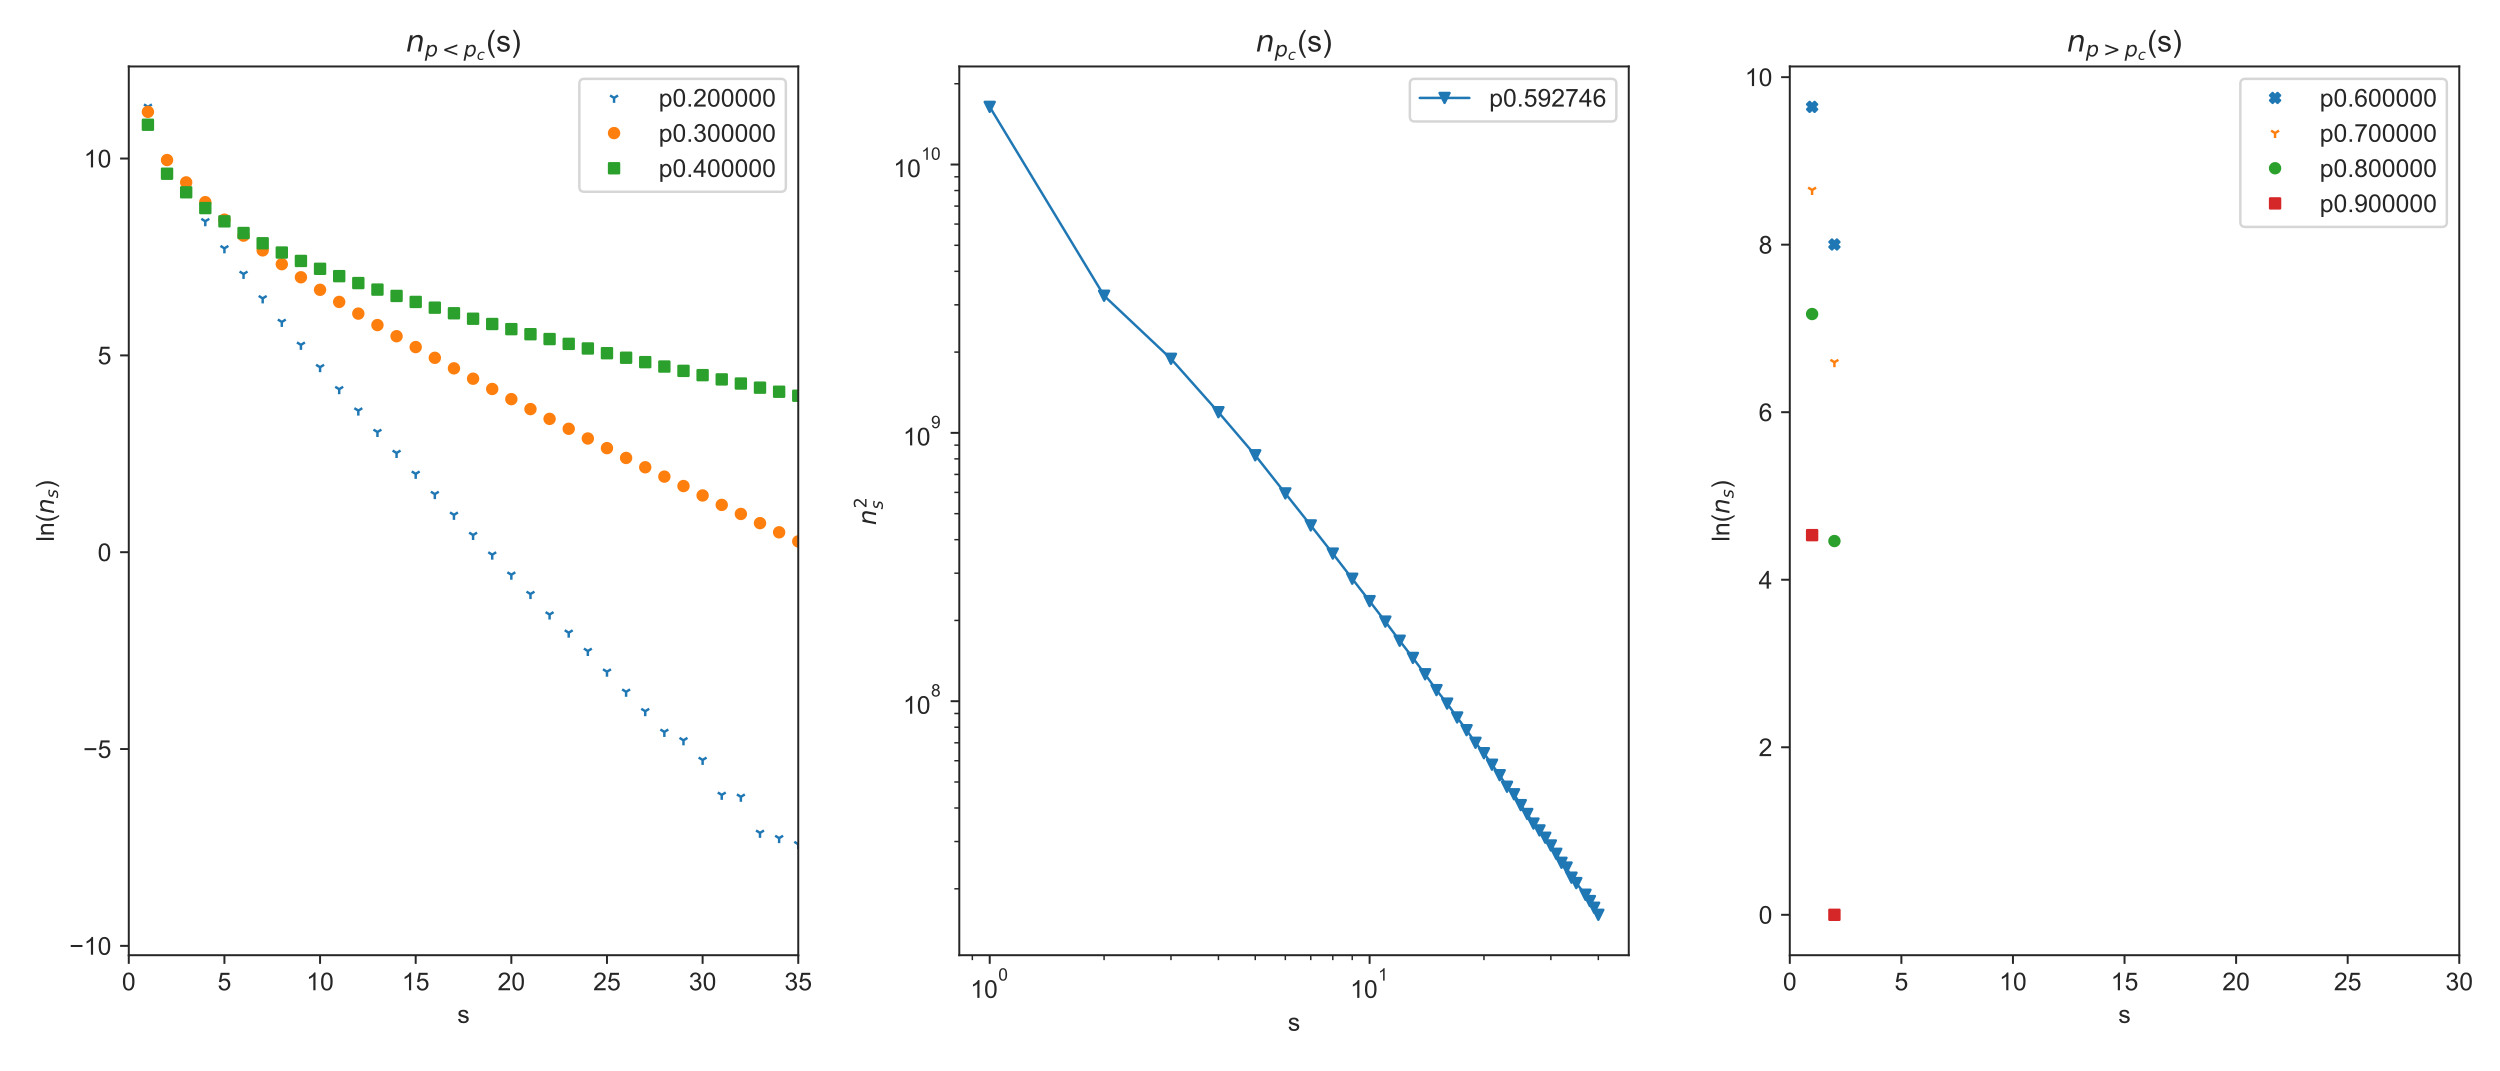 <?xml version="1.0" encoding="utf-8" standalone="no"?>
<!DOCTYPE svg PUBLIC "-//W3C//DTD SVG 1.1//EN"
  "http://www.w3.org/Graphics/SVG/1.1/DTD/svg11.dtd">
<!-- Created with matplotlib (https://matplotlib.org/) -->
<svg height="432pt" version="1.1" viewBox="0 0 1008 432" width="1008pt" xmlns="http://www.w3.org/2000/svg" xmlns:xlink="http://www.w3.org/1999/xlink">
 <defs>
  <style type="text/css">*{stroke-linecap:butt;stroke-linejoin:round;}</style>
 </defs>
 <g id="figure_1">
  <g id="patch_1">
   <path d="M 0 432 
L 1008 432 
L 1008 0 
L 0 0 
z
" style="fill:#ffffff;"/>
  </g>
  <g id="axes_1">
   <g id="patch_2">
    <path d="M 51.925 385.131 
L 321.854 385.131 
L 321.854 26.8 
L 51.925 26.8 
z
" style="fill:#ffffff;"/>
   </g>
   <g id="matplotlib.axis_1">
    <g id="xtick_1">
     <g id="line2d_1">
      <defs>
       <path d="M 0 0 
L 0 3.5 
" id="mc4043e240c" style="stroke:#262626;stroke-width:0.8;"/>
      </defs>
      <g>
       <use style="fill:#262626;stroke:#262626;stroke-width:0.8;" x="51.925" xlink:href="#mc4043e240c" y="385.131"/>
      </g>
     </g>
     <g id="text_1">
      <!-- 0 -->
      <g style="fill:#262626;" transform="translate(49.145 399.288)scale(0.1 -0.1)">
       <defs>
        <path d="M 4.156 35.297 
Q 4.156 48 6.766 55.734 
Q 9.375 63.484 14.516 67.672 
Q 19.672 71.875 27.484 71.875 
Q 33.25 71.875 37.594 69.547 
Q 41.938 67.234 44.766 62.859 
Q 47.609 58.5 49.219 52.219 
Q 50.828 45.953 50.828 35.297 
Q 50.828 22.703 48.234 14.969 
Q 45.656 7.234 40.5 3 
Q 35.359 -1.219 27.484 -1.219 
Q 17.141 -1.219 11.234 6.203 
Q 4.156 15.141 4.156 35.297 
z
M 13.188 35.297 
Q 13.188 17.672 17.312 11.828 
Q 21.438 6 27.484 6 
Q 33.547 6 37.672 11.859 
Q 41.797 17.719 41.797 35.297 
Q 41.797 52.984 37.672 58.781 
Q 33.547 64.594 27.391 64.594 
Q 21.344 64.594 17.719 59.469 
Q 13.188 52.938 13.188 35.297 
z
" id="ArialMT-48"/>
       </defs>
       <use xlink:href="#ArialMT-48"/>
      </g>
     </g>
    </g>
    <g id="xtick_2">
     <g id="line2d_2">
      <g>
       <use style="fill:#262626;stroke:#262626;stroke-width:0.8;" x="90.486" xlink:href="#mc4043e240c" y="385.131"/>
      </g>
     </g>
     <g id="text_2">
      <!-- 5 -->
      <g style="fill:#262626;" transform="translate(87.706 399.288)scale(0.1 -0.1)">
       <defs>
        <path d="M 4.156 18.75 
L 13.375 19.531 
Q 14.406 12.797 18.141 9.391 
Q 21.875 6 27.156 6 
Q 33.5 6 37.891 10.781 
Q 42.281 15.578 42.281 23.484 
Q 42.281 31 38.062 35.344 
Q 33.844 39.703 27 39.703 
Q 22.75 39.703 19.328 37.766 
Q 15.922 35.844 13.969 32.766 
L 5.719 33.844 
L 12.641 70.609 
L 48.25 70.609 
L 48.25 62.203 
L 19.672 62.203 
L 15.828 42.969 
Q 22.266 47.469 29.344 47.469 
Q 38.719 47.469 45.156 40.969 
Q 51.609 34.469 51.609 24.266 
Q 51.609 14.547 45.953 7.469 
Q 39.062 -1.219 27.156 -1.219 
Q 17.391 -1.219 11.203 4.25 
Q 5.031 9.719 4.156 18.75 
z
" id="ArialMT-53"/>
       </defs>
       <use xlink:href="#ArialMT-53"/>
      </g>
     </g>
    </g>
    <g id="xtick_3">
     <g id="line2d_3">
      <g>
       <use style="fill:#262626;stroke:#262626;stroke-width:0.8;" x="129.048" xlink:href="#mc4043e240c" y="385.131"/>
      </g>
     </g>
     <g id="text_3">
      <!-- 10 -->
      <g style="fill:#262626;" transform="translate(123.487 399.288)scale(0.1 -0.1)">
       <defs>
        <path d="M 37.25 0 
L 28.469 0 
L 28.469 56 
Q 25.297 52.984 20.141 49.953 
Q 14.984 46.922 10.891 45.406 
L 10.891 53.906 
Q 18.266 57.375 23.781 62.297 
Q 29.297 67.234 31.594 71.875 
L 37.25 71.875 
z
" id="ArialMT-49"/>
       </defs>
       <use xlink:href="#ArialMT-49"/>
       <use x="55.615" xlink:href="#ArialMT-48"/>
      </g>
     </g>
    </g>
    <g id="xtick_4">
     <g id="line2d_4">
      <g>
       <use style="fill:#262626;stroke:#262626;stroke-width:0.8;" x="167.609" xlink:href="#mc4043e240c" y="385.131"/>
      </g>
     </g>
     <g id="text_4">
      <!-- 15 -->
      <g style="fill:#262626;" transform="translate(162.048 399.288)scale(0.1 -0.1)">
       <use xlink:href="#ArialMT-49"/>
       <use x="55.615" xlink:href="#ArialMT-53"/>
      </g>
     </g>
    </g>
    <g id="xtick_5">
     <g id="line2d_5">
      <g>
       <use style="fill:#262626;stroke:#262626;stroke-width:0.8;" x="206.17" xlink:href="#mc4043e240c" y="385.131"/>
      </g>
     </g>
     <g id="text_5">
      <!-- 20 -->
      <g style="fill:#262626;" transform="translate(200.609 399.288)scale(0.1 -0.1)">
       <defs>
        <path d="M 50.344 8.453 
L 50.344 0 
L 3.031 0 
Q 2.938 3.172 4.047 6.109 
Q 5.859 10.938 9.828 15.625 
Q 13.812 20.312 21.344 26.469 
Q 33.016 36.031 37.109 41.625 
Q 41.219 47.219 41.219 52.203 
Q 41.219 57.422 37.469 61 
Q 33.734 64.594 27.734 64.594 
Q 21.391 64.594 17.578 60.781 
Q 13.766 56.984 13.719 50.25 
L 4.688 51.172 
Q 5.609 61.281 11.656 66.578 
Q 17.719 71.875 27.938 71.875 
Q 38.234 71.875 44.234 66.156 
Q 50.25 60.453 50.25 52 
Q 50.25 47.703 48.484 43.547 
Q 46.734 39.406 42.656 34.812 
Q 38.578 30.219 29.109 22.219 
Q 21.188 15.578 18.938 13.203 
Q 16.703 10.844 15.234 8.453 
z
" id="ArialMT-50"/>
       </defs>
       <use xlink:href="#ArialMT-50"/>
       <use x="55.615" xlink:href="#ArialMT-48"/>
      </g>
     </g>
    </g>
    <g id="xtick_6">
     <g id="line2d_6">
      <g>
       <use style="fill:#262626;stroke:#262626;stroke-width:0.8;" x="244.732" xlink:href="#mc4043e240c" y="385.131"/>
      </g>
     </g>
     <g id="text_6">
      <!-- 25 -->
      <g style="fill:#262626;" transform="translate(239.171 399.288)scale(0.1 -0.1)">
       <use xlink:href="#ArialMT-50"/>
       <use x="55.615" xlink:href="#ArialMT-53"/>
      </g>
     </g>
    </g>
    <g id="xtick_7">
     <g id="line2d_7">
      <g>
       <use style="fill:#262626;stroke:#262626;stroke-width:0.8;" x="283.293" xlink:href="#mc4043e240c" y="385.131"/>
      </g>
     </g>
     <g id="text_7">
      <!-- 30 -->
      <g style="fill:#262626;" transform="translate(277.732 399.288)scale(0.1 -0.1)">
       <defs>
        <path d="M 4.203 18.891 
L 12.984 20.062 
Q 14.5 12.594 18.141 9.297 
Q 21.781 6 27 6 
Q 33.203 6 37.469 10.297 
Q 41.75 14.594 41.75 20.953 
Q 41.75 27 37.797 30.922 
Q 33.844 34.859 27.734 34.859 
Q 25.25 34.859 21.531 33.891 
L 22.516 41.609 
Q 23.391 41.5 23.922 41.5 
Q 29.547 41.5 34.031 44.422 
Q 38.531 47.359 38.531 53.469 
Q 38.531 58.297 35.25 61.469 
Q 31.984 64.656 26.812 64.656 
Q 21.688 64.656 18.266 61.422 
Q 14.844 58.203 13.875 51.766 
L 5.078 53.328 
Q 6.688 62.156 12.391 67.016 
Q 18.109 71.875 26.609 71.875 
Q 32.469 71.875 37.391 69.359 
Q 42.328 66.844 44.938 62.5 
Q 47.562 58.156 47.562 53.266 
Q 47.562 48.641 45.062 44.828 
Q 42.578 41.016 37.703 38.766 
Q 44.047 37.312 47.562 32.688 
Q 51.078 28.078 51.078 21.141 
Q 51.078 11.766 44.234 5.25 
Q 37.406 -1.266 26.953 -1.266 
Q 17.531 -1.266 11.297 4.344 
Q 5.078 9.969 4.203 18.891 
z
" id="ArialMT-51"/>
       </defs>
       <use xlink:href="#ArialMT-51"/>
       <use x="55.615" xlink:href="#ArialMT-48"/>
      </g>
     </g>
    </g>
    <g id="xtick_8">
     <g id="line2d_8">
      <g>
       <use style="fill:#262626;stroke:#262626;stroke-width:0.8;" x="321.854" xlink:href="#mc4043e240c" y="385.131"/>
      </g>
     </g>
     <g id="text_8">
      <!-- 35 -->
      <g style="fill:#262626;" transform="translate(316.293 399.288)scale(0.1 -0.1)">
       <use xlink:href="#ArialMT-51"/>
       <use x="55.615" xlink:href="#ArialMT-53"/>
      </g>
     </g>
    </g>
    <g id="text_9">
     <!-- s -->
     <g style="fill:#262626;" transform="translate(184.39 412.434)scale(0.1 -0.1)">
      <defs>
       <path d="M 3.078 15.484 
L 11.766 16.844 
Q 12.5 11.625 15.844 8.844 
Q 19.188 6.062 25.203 6.062 
Q 31.25 6.062 34.172 8.516 
Q 37.109 10.984 37.109 14.312 
Q 37.109 17.281 34.516 19 
Q 32.719 20.172 25.531 21.969 
Q 15.875 24.422 12.141 26.203 
Q 8.406 27.984 6.469 31.125 
Q 4.547 34.281 4.547 38.094 
Q 4.547 41.547 6.125 44.5 
Q 7.719 47.469 10.453 49.422 
Q 12.5 50.922 16.031 51.969 
Q 19.578 53.031 23.641 53.031 
Q 29.734 53.031 34.344 51.266 
Q 38.969 49.516 41.156 46.5 
Q 43.359 43.5 44.188 38.484 
L 35.594 37.312 
Q 35.016 41.312 32.203 43.547 
Q 29.391 45.797 24.266 45.797 
Q 18.219 45.797 15.625 43.797 
Q 13.031 41.797 13.031 39.109 
Q 13.031 37.406 14.109 36.031 
Q 15.188 34.625 17.484 33.688 
Q 18.797 33.203 25.25 31.453 
Q 34.578 28.953 38.25 27.359 
Q 41.938 25.781 44.031 22.75 
Q 46.141 19.734 46.141 15.234 
Q 46.141 10.844 43.578 6.953 
Q 41.016 3.078 36.172 0.953 
Q 31.344 -1.172 25.25 -1.172 
Q 15.141 -1.172 9.844 3.031 
Q 4.547 7.234 3.078 15.484 
z
" id="ArialMT-115"/>
      </defs>
      <use xlink:href="#ArialMT-115"/>
     </g>
    </g>
   </g>
   <g id="matplotlib.axis_2">
    <g id="ytick_1">
     <g id="line2d_9">
      <defs>
       <path d="M 0 0 
L -3.5 0 
" id="m143a679ed3" style="stroke:#262626;stroke-width:0.8;"/>
      </defs>
      <g>
       <use style="fill:#262626;stroke:#262626;stroke-width:0.8;" x="51.925" xlink:href="#m143a679ed3" y="381.377"/>
      </g>
     </g>
     <g id="text_10">
      <!-- −10 -->
      <g style="fill:#262626;" transform="translate(27.962 384.956)scale(0.1 -0.1)">
       <defs>
        <path d="M 52.828 31.203 
L 5.562 31.203 
L 5.562 39.406 
L 52.828 39.406 
z
" id="ArialMT-8722"/>
       </defs>
       <use xlink:href="#ArialMT-8722"/>
       <use x="58.398" xlink:href="#ArialMT-49"/>
       <use x="114.014" xlink:href="#ArialMT-48"/>
      </g>
     </g>
    </g>
    <g id="ytick_2">
     <g id="line2d_10">
      <g>
       <use style="fill:#262626;stroke:#262626;stroke-width:0.8;" x="51.925" xlink:href="#m143a679ed3" y="302.013"/>
      </g>
     </g>
     <g id="text_11">
      <!-- −5 -->
      <g style="fill:#262626;" transform="translate(33.523 305.592)scale(0.1 -0.1)">
       <use xlink:href="#ArialMT-8722"/>
       <use x="58.398" xlink:href="#ArialMT-53"/>
      </g>
     </g>
    </g>
    <g id="ytick_3">
     <g id="line2d_11">
      <g>
       <use style="fill:#262626;stroke:#262626;stroke-width:0.8;" x="51.925" xlink:href="#m143a679ed3" y="222.65"/>
      </g>
     </g>
     <g id="text_12">
      <!-- 0 -->
      <g style="fill:#262626;" transform="translate(39.364 226.229)scale(0.1 -0.1)">
       <use xlink:href="#ArialMT-48"/>
      </g>
     </g>
    </g>
    <g id="ytick_4">
     <g id="line2d_12">
      <g>
       <use style="fill:#262626;stroke:#262626;stroke-width:0.8;" x="51.925" xlink:href="#m143a679ed3" y="143.287"/>
      </g>
     </g>
     <g id="text_13">
      <!-- 5 -->
      <g style="fill:#262626;" transform="translate(39.364 146.866)scale(0.1 -0.1)">
       <use xlink:href="#ArialMT-53"/>
      </g>
     </g>
    </g>
    <g id="ytick_5">
     <g id="line2d_13">
      <g>
       <use style="fill:#262626;stroke:#262626;stroke-width:0.8;" x="51.925" xlink:href="#m143a679ed3" y="63.923"/>
      </g>
     </g>
     <g id="text_14">
      <!-- 10 -->
      <g style="fill:#262626;" transform="translate(33.803 67.502)scale(0.1 -0.1)">
       <use xlink:href="#ArialMT-49"/>
       <use x="55.615" xlink:href="#ArialMT-48"/>
      </g>
     </g>
    </g>
    <g id="text_15">
     <!-- ln($n_s$) -->
     <g style="fill:#262626;" transform="translate(21.762 218.365)rotate(-90)scale(0.1 -0.1)">
      <defs>
       <path d="M 6.391 0 
L 6.391 71.578 
L 15.188 71.578 
L 15.188 0 
z
" id="ArialMT-108"/>
       <path d="M 6.594 0 
L 6.594 51.859 
L 14.5 51.859 
L 14.5 44.484 
Q 20.219 53.031 31 53.031 
Q 35.688 53.031 39.625 51.344 
Q 43.562 49.656 45.516 46.922 
Q 47.469 44.188 48.25 40.438 
Q 48.734 37.984 48.734 31.891 
L 48.734 0 
L 39.938 0 
L 39.938 31.547 
Q 39.938 36.922 38.906 39.578 
Q 37.891 42.234 35.281 43.812 
Q 32.672 45.406 29.156 45.406 
Q 23.531 45.406 19.453 41.844 
Q 15.375 38.281 15.375 28.328 
L 15.375 0 
z
" id="ArialMT-110"/>
       <path d="M 23.391 -21.047 
Q 16.109 -11.859 11.078 0.438 
Q 6.062 12.75 6.062 25.922 
Q 6.062 37.547 9.812 48.188 
Q 14.203 60.547 23.391 72.797 
L 29.688 72.797 
Q 23.781 62.641 21.875 58.297 
Q 18.891 51.562 17.188 44.234 
Q 15.094 35.109 15.094 25.875 
Q 15.094 2.391 29.688 -21.047 
z
" id="ArialMT-40"/>
       <path d="M 55.719 33.016 
L 49.312 0 
L 40.281 0 
L 46.688 32.672 
Q 47.125 34.969 47.359 36.719 
Q 47.609 38.484 47.609 39.5 
Q 47.609 43.609 45.016 45.891 
Q 42.438 48.188 37.797 48.188 
Q 30.562 48.188 25.344 43.375 
Q 20.125 38.578 18.5 30.328 
L 12.5 0 
L 3.516 0 
L 14.109 54.688 
L 23.094 54.688 
L 21.297 46.094 
Q 25.047 50.828 30.312 53.406 
Q 35.594 56 41.406 56 
Q 48.641 56 52.609 52.094 
Q 56.594 48.188 56.594 41.109 
Q 56.594 39.359 56.375 37.359 
Q 56.156 35.359 55.719 33.016 
z
" id="DejaVuSans-Oblique-110"/>
       <path d="M 50 53.078 
L 48.297 44.578 
Q 44.734 46.531 40.766 47.5 
Q 36.812 48.484 32.625 48.484 
Q 25.531 48.484 21.453 46.062 
Q 17.391 43.656 17.391 39.5 
Q 17.391 34.672 26.859 32.078 
Q 27.594 31.891 27.938 31.781 
L 30.812 30.906 
Q 39.797 28.422 42.797 25.688 
Q 45.797 22.953 45.797 18.219 
Q 45.797 9.516 38.891 4.047 
Q 31.984 -1.422 20.797 -1.422 
Q 16.453 -1.422 11.672 -0.578 
Q 6.891 0.25 1.125 2 
L 2.875 11.281 
Q 7.812 8.734 12.594 7.422 
Q 17.391 6.109 21.781 6.109 
Q 28.375 6.109 32.5 8.938 
Q 36.625 11.766 36.625 16.109 
Q 36.625 20.797 25.781 23.688 
L 24.859 23.922 
L 21.781 24.703 
Q 14.938 26.516 11.766 29.469 
Q 8.594 32.422 8.594 37.016 
Q 8.594 45.75 15.156 50.875 
Q 21.734 56 33.016 56 
Q 37.453 56 41.672 55.266 
Q 45.906 54.547 50 53.078 
z
" id="DejaVuSans-Oblique-115"/>
       <path d="M 12.359 -21.047 
L 6.062 -21.047 
Q 20.656 2.391 20.656 25.875 
Q 20.656 35.062 18.562 44.094 
Q 16.891 51.422 13.922 58.156 
Q 12.016 62.547 6.062 72.797 
L 12.359 72.797 
Q 21.531 60.547 25.922 48.188 
Q 29.688 37.547 29.688 25.922 
Q 29.688 12.75 24.625 0.438 
Q 19.578 -11.859 12.359 -21.047 
z
" id="ArialMT-41"/>
      </defs>
      <use transform="translate(0 0.203)" xlink:href="#ArialMT-108"/>
      <use transform="translate(22.217 0.203)" xlink:href="#ArialMT-110"/>
      <use transform="translate(77.832 0.203)" xlink:href="#ArialMT-40"/>
      <use transform="translate(111.133 0.203)" xlink:href="#DejaVuSans-Oblique-110"/>
      <use transform="translate(174.512 -16.203)scale(0.7)" xlink:href="#DejaVuSans-Oblique-115"/>
      <use transform="translate(213.716 0.203)" xlink:href="#ArialMT-41"/>
     </g>
    </g>
   </g>
   <g id="line2d_14">
    <path clip-path="url(#pc82b1266f7)" d="M 59.637 43.088 
L 67.35 64.714 
L 75.062 77.465 
L 82.774 89.224 
L 90.486 100.145 
L 98.199 110.475 
L 105.911 120.32 
L 113.623 129.826 
L 121.335 139.057 
L 129.048 148.069 
L 136.76 156.943 
L 144.472 165.574 
L 152.184 174.209 
L 159.897 182.655 
L 167.609 191.077 
L 175.321 199.241 
L 183.034 207.604 
L 190.746 215.741 
L 198.458 223.661 
L 206.17 231.74 
L 213.883 239.533 
L 221.595 247.796 
L 229.307 255.12 
L 237.019 262.504 
L 244.732 270.848 
L 252.444 278.957 
L 260.156 286.773 
L 267.868 295.124 
L 275.581 298.514 
L 283.293 306.434 
L 291.005 320.518 
L 298.718 321.293 
L 306.43 335.837 
L 314.142 337.956 
L 321.854 340.403 
L 337.279 346.839 
L 344.991 357.841 
L 352.703 368.843 
L 360.416 357.841 
" style="fill:none;"/>
    <defs>
     <path d="M 0 0 
L 0 2 
M 0 0 
L 1.6 -1 
M 0 0 
L -1.6 -1 
" id="m2325515e6b" style="stroke:#1f77b4;"/>
    </defs>
    <g clip-path="url(#pc82b1266f7)">
     <use style="fill:#1f77b4;stroke:#1f77b4;" x="59.637" xlink:href="#m2325515e6b" y="43.088"/>
     <use style="fill:#1f77b4;stroke:#1f77b4;" x="67.35" xlink:href="#m2325515e6b" y="64.714"/>
     <use style="fill:#1f77b4;stroke:#1f77b4;" x="75.062" xlink:href="#m2325515e6b" y="77.465"/>
     <use style="fill:#1f77b4;stroke:#1f77b4;" x="82.774" xlink:href="#m2325515e6b" y="89.224"/>
     <use style="fill:#1f77b4;stroke:#1f77b4;" x="90.486" xlink:href="#m2325515e6b" y="100.145"/>
     <use style="fill:#1f77b4;stroke:#1f77b4;" x="98.199" xlink:href="#m2325515e6b" y="110.475"/>
     <use style="fill:#1f77b4;stroke:#1f77b4;" x="105.911" xlink:href="#m2325515e6b" y="120.32"/>
     <use style="fill:#1f77b4;stroke:#1f77b4;" x="113.623" xlink:href="#m2325515e6b" y="129.826"/>
     <use style="fill:#1f77b4;stroke:#1f77b4;" x="121.335" xlink:href="#m2325515e6b" y="139.057"/>
     <use style="fill:#1f77b4;stroke:#1f77b4;" x="129.048" xlink:href="#m2325515e6b" y="148.069"/>
     <use style="fill:#1f77b4;stroke:#1f77b4;" x="136.76" xlink:href="#m2325515e6b" y="156.943"/>
     <use style="fill:#1f77b4;stroke:#1f77b4;" x="144.472" xlink:href="#m2325515e6b" y="165.574"/>
     <use style="fill:#1f77b4;stroke:#1f77b4;" x="152.184" xlink:href="#m2325515e6b" y="174.209"/>
     <use style="fill:#1f77b4;stroke:#1f77b4;" x="159.897" xlink:href="#m2325515e6b" y="182.655"/>
     <use style="fill:#1f77b4;stroke:#1f77b4;" x="167.609" xlink:href="#m2325515e6b" y="191.077"/>
     <use style="fill:#1f77b4;stroke:#1f77b4;" x="175.321" xlink:href="#m2325515e6b" y="199.241"/>
     <use style="fill:#1f77b4;stroke:#1f77b4;" x="183.034" xlink:href="#m2325515e6b" y="207.604"/>
     <use style="fill:#1f77b4;stroke:#1f77b4;" x="190.746" xlink:href="#m2325515e6b" y="215.741"/>
     <use style="fill:#1f77b4;stroke:#1f77b4;" x="198.458" xlink:href="#m2325515e6b" y="223.661"/>
     <use style="fill:#1f77b4;stroke:#1f77b4;" x="206.17" xlink:href="#m2325515e6b" y="231.74"/>
     <use style="fill:#1f77b4;stroke:#1f77b4;" x="213.883" xlink:href="#m2325515e6b" y="239.533"/>
     <use style="fill:#1f77b4;stroke:#1f77b4;" x="221.595" xlink:href="#m2325515e6b" y="247.796"/>
     <use style="fill:#1f77b4;stroke:#1f77b4;" x="229.307" xlink:href="#m2325515e6b" y="255.12"/>
     <use style="fill:#1f77b4;stroke:#1f77b4;" x="237.019" xlink:href="#m2325515e6b" y="262.504"/>
     <use style="fill:#1f77b4;stroke:#1f77b4;" x="244.732" xlink:href="#m2325515e6b" y="270.848"/>
     <use style="fill:#1f77b4;stroke:#1f77b4;" x="252.444" xlink:href="#m2325515e6b" y="278.957"/>
     <use style="fill:#1f77b4;stroke:#1f77b4;" x="260.156" xlink:href="#m2325515e6b" y="286.773"/>
     <use style="fill:#1f77b4;stroke:#1f77b4;" x="267.868" xlink:href="#m2325515e6b" y="295.124"/>
     <use style="fill:#1f77b4;stroke:#1f77b4;" x="275.581" xlink:href="#m2325515e6b" y="298.514"/>
     <use style="fill:#1f77b4;stroke:#1f77b4;" x="283.293" xlink:href="#m2325515e6b" y="306.434"/>
     <use style="fill:#1f77b4;stroke:#1f77b4;" x="291.005" xlink:href="#m2325515e6b" y="320.518"/>
     <use style="fill:#1f77b4;stroke:#1f77b4;" x="298.718" xlink:href="#m2325515e6b" y="321.293"/>
     <use style="fill:#1f77b4;stroke:#1f77b4;" x="306.43" xlink:href="#m2325515e6b" y="335.837"/>
     <use style="fill:#1f77b4;stroke:#1f77b4;" x="314.142" xlink:href="#m2325515e6b" y="337.956"/>
     <use style="fill:#1f77b4;stroke:#1f77b4;" x="321.854" xlink:href="#m2325515e6b" y="340.403"/>
     <use style="fill:#1f77b4;stroke:#1f77b4;" x="337.279" xlink:href="#m2325515e6b" y="346.839"/>
     <use style="fill:#1f77b4;stroke:#1f77b4;" x="344.991" xlink:href="#m2325515e6b" y="357.841"/>
     <use style="fill:#1f77b4;stroke:#1f77b4;" x="352.703" xlink:href="#m2325515e6b" y="368.843"/>
     <use style="fill:#1f77b4;stroke:#1f77b4;" x="360.416" xlink:href="#m2325515e6b" y="357.841"/>
    </g>
   </g>
   <g id="line2d_15">
    <path clip-path="url(#pc82b1266f7)" d="M 59.637 45.099 
L 67.35 64.527 
L 75.062 73.541 
L 82.774 81.51 
L 90.486 88.563 
L 98.199 95.01 
L 105.911 100.951 
L 113.623 106.516 
L 121.335 111.793 
L 129.048 116.847 
L 136.76 121.732 
L 144.472 126.449 
L 152.184 131.067 
L 159.897 135.559 
L 167.609 139.938 
L 175.321 144.27 
L 183.034 148.514 
L 190.746 152.694 
L 198.458 156.836 
L 206.17 160.932 
L 213.883 164.942 
L 221.595 168.892 
L 229.307 172.885 
L 237.019 176.795 
L 244.732 180.684 
L 252.444 184.641 
L 260.156 188.399 
L 267.868 192.174 
L 275.581 195.971 
L 283.293 199.767 
L 291.005 203.574 
L 298.718 207.22 
L 306.43 210.934 
L 314.142 214.63 
L 321.854 218.291 
L 337.279 225.541 
L 344.991 229.152 
L 352.703 232.872 
L 360.416 236.552 
" style="fill:none;"/>
    <defs>
     <path d="M 0 2 
C 0.53 2 1.039 1.789 1.414 1.414 
C 1.789 1.039 2 0.53 2 0 
C 2 -0.53 1.789 -1.039 1.414 -1.414 
C 1.039 -1.789 0.53 -2 0 -2 
C -0.53 -2 -1.039 -1.789 -1.414 -1.414 
C -1.789 -1.039 -2 -0.53 -2 0 
C -2 0.53 -1.789 1.039 -1.414 1.414 
C -1.039 1.789 -0.53 2 0 2 
z
" id="m45d7e27ee4" style="stroke:#ff7f0e;"/>
    </defs>
    <g clip-path="url(#pc82b1266f7)">
     <use style="fill:#ff7f0e;stroke:#ff7f0e;" x="59.637" xlink:href="#m45d7e27ee4" y="45.099"/>
     <use style="fill:#ff7f0e;stroke:#ff7f0e;" x="67.35" xlink:href="#m45d7e27ee4" y="64.527"/>
     <use style="fill:#ff7f0e;stroke:#ff7f0e;" x="75.062" xlink:href="#m45d7e27ee4" y="73.541"/>
     <use style="fill:#ff7f0e;stroke:#ff7f0e;" x="82.774" xlink:href="#m45d7e27ee4" y="81.51"/>
     <use style="fill:#ff7f0e;stroke:#ff7f0e;" x="90.486" xlink:href="#m45d7e27ee4" y="88.563"/>
     <use style="fill:#ff7f0e;stroke:#ff7f0e;" x="98.199" xlink:href="#m45d7e27ee4" y="95.01"/>
     <use style="fill:#ff7f0e;stroke:#ff7f0e;" x="105.911" xlink:href="#m45d7e27ee4" y="100.951"/>
     <use style="fill:#ff7f0e;stroke:#ff7f0e;" x="113.623" xlink:href="#m45d7e27ee4" y="106.516"/>
     <use style="fill:#ff7f0e;stroke:#ff7f0e;" x="121.335" xlink:href="#m45d7e27ee4" y="111.793"/>
     <use style="fill:#ff7f0e;stroke:#ff7f0e;" x="129.048" xlink:href="#m45d7e27ee4" y="116.847"/>
     <use style="fill:#ff7f0e;stroke:#ff7f0e;" x="136.76" xlink:href="#m45d7e27ee4" y="121.732"/>
     <use style="fill:#ff7f0e;stroke:#ff7f0e;" x="144.472" xlink:href="#m45d7e27ee4" y="126.449"/>
     <use style="fill:#ff7f0e;stroke:#ff7f0e;" x="152.184" xlink:href="#m45d7e27ee4" y="131.067"/>
     <use style="fill:#ff7f0e;stroke:#ff7f0e;" x="159.897" xlink:href="#m45d7e27ee4" y="135.559"/>
     <use style="fill:#ff7f0e;stroke:#ff7f0e;" x="167.609" xlink:href="#m45d7e27ee4" y="139.938"/>
     <use style="fill:#ff7f0e;stroke:#ff7f0e;" x="175.321" xlink:href="#m45d7e27ee4" y="144.27"/>
     <use style="fill:#ff7f0e;stroke:#ff7f0e;" x="183.034" xlink:href="#m45d7e27ee4" y="148.514"/>
     <use style="fill:#ff7f0e;stroke:#ff7f0e;" x="190.746" xlink:href="#m45d7e27ee4" y="152.694"/>
     <use style="fill:#ff7f0e;stroke:#ff7f0e;" x="198.458" xlink:href="#m45d7e27ee4" y="156.836"/>
     <use style="fill:#ff7f0e;stroke:#ff7f0e;" x="206.17" xlink:href="#m45d7e27ee4" y="160.932"/>
     <use style="fill:#ff7f0e;stroke:#ff7f0e;" x="213.883" xlink:href="#m45d7e27ee4" y="164.942"/>
     <use style="fill:#ff7f0e;stroke:#ff7f0e;" x="221.595" xlink:href="#m45d7e27ee4" y="168.892"/>
     <use style="fill:#ff7f0e;stroke:#ff7f0e;" x="229.307" xlink:href="#m45d7e27ee4" y="172.885"/>
     <use style="fill:#ff7f0e;stroke:#ff7f0e;" x="237.019" xlink:href="#m45d7e27ee4" y="176.795"/>
     <use style="fill:#ff7f0e;stroke:#ff7f0e;" x="244.732" xlink:href="#m45d7e27ee4" y="180.684"/>
     <use style="fill:#ff7f0e;stroke:#ff7f0e;" x="252.444" xlink:href="#m45d7e27ee4" y="184.641"/>
     <use style="fill:#ff7f0e;stroke:#ff7f0e;" x="260.156" xlink:href="#m45d7e27ee4" y="188.399"/>
     <use style="fill:#ff7f0e;stroke:#ff7f0e;" x="267.868" xlink:href="#m45d7e27ee4" y="192.174"/>
     <use style="fill:#ff7f0e;stroke:#ff7f0e;" x="275.581" xlink:href="#m45d7e27ee4" y="195.971"/>
     <use style="fill:#ff7f0e;stroke:#ff7f0e;" x="283.293" xlink:href="#m45d7e27ee4" y="199.767"/>
     <use style="fill:#ff7f0e;stroke:#ff7f0e;" x="291.005" xlink:href="#m45d7e27ee4" y="203.574"/>
     <use style="fill:#ff7f0e;stroke:#ff7f0e;" x="298.718" xlink:href="#m45d7e27ee4" y="207.22"/>
     <use style="fill:#ff7f0e;stroke:#ff7f0e;" x="306.43" xlink:href="#m45d7e27ee4" y="210.934"/>
     <use style="fill:#ff7f0e;stroke:#ff7f0e;" x="314.142" xlink:href="#m45d7e27ee4" y="214.63"/>
     <use style="fill:#ff7f0e;stroke:#ff7f0e;" x="321.854" xlink:href="#m45d7e27ee4" y="218.291"/>
     <use style="fill:#ff7f0e;stroke:#ff7f0e;" x="337.279" xlink:href="#m45d7e27ee4" y="225.541"/>
     <use style="fill:#ff7f0e;stroke:#ff7f0e;" x="344.991" xlink:href="#m45d7e27ee4" y="229.152"/>
     <use style="fill:#ff7f0e;stroke:#ff7f0e;" x="352.703" xlink:href="#m45d7e27ee4" y="232.872"/>
     <use style="fill:#ff7f0e;stroke:#ff7f0e;" x="360.416" xlink:href="#m45d7e27ee4" y="236.552"/>
    </g>
   </g>
   <g id="line2d_16">
    <path clip-path="url(#pc82b1266f7)" d="M 59.637 50.302 
L 67.35 70.041 
L 75.062 77.535 
L 82.774 83.895 
L 90.486 89.243 
L 98.199 93.947 
L 105.911 98.087 
L 113.623 101.81 
L 121.335 105.22 
L 129.048 108.373 
L 136.76 111.34 
L 144.472 114.131 
L 152.184 116.765 
L 159.897 119.309 
L 167.609 121.737 
L 175.321 124.059 
L 183.034 126.309 
L 190.746 128.51 
L 198.458 130.633 
L 206.17 132.7 
L 213.883 134.75 
L 221.595 136.699 
L 229.307 138.64 
L 237.019 140.501 
L 244.732 142.401 
L 252.444 144.234 
L 260.156 146.004 
L 267.868 147.793 
L 275.581 149.529 
L 283.293 151.266 
L 291.005 152.964 
L 298.718 154.644 
L 306.43 156.315 
L 314.142 157.94 
L 321.854 159.565 
L 337.279 162.774 
L 344.991 164.339 
L 352.703 165.91 
L 360.416 167.489 
" style="fill:none;"/>
    <defs>
     <path d="M -2 2 
L 2 2 
L 2 -2 
L -2 -2 
z
" id="m21f790a3b8" style="stroke:#2ca02c;stroke-linejoin:miter;"/>
    </defs>
    <g clip-path="url(#pc82b1266f7)">
     <use style="fill:#2ca02c;stroke:#2ca02c;stroke-linejoin:miter;" x="59.637" xlink:href="#m21f790a3b8" y="50.302"/>
     <use style="fill:#2ca02c;stroke:#2ca02c;stroke-linejoin:miter;" x="67.35" xlink:href="#m21f790a3b8" y="70.041"/>
     <use style="fill:#2ca02c;stroke:#2ca02c;stroke-linejoin:miter;" x="75.062" xlink:href="#m21f790a3b8" y="77.535"/>
     <use style="fill:#2ca02c;stroke:#2ca02c;stroke-linejoin:miter;" x="82.774" xlink:href="#m21f790a3b8" y="83.895"/>
     <use style="fill:#2ca02c;stroke:#2ca02c;stroke-linejoin:miter;" x="90.486" xlink:href="#m21f790a3b8" y="89.243"/>
     <use style="fill:#2ca02c;stroke:#2ca02c;stroke-linejoin:miter;" x="98.199" xlink:href="#m21f790a3b8" y="93.947"/>
     <use style="fill:#2ca02c;stroke:#2ca02c;stroke-linejoin:miter;" x="105.911" xlink:href="#m21f790a3b8" y="98.087"/>
     <use style="fill:#2ca02c;stroke:#2ca02c;stroke-linejoin:miter;" x="113.623" xlink:href="#m21f790a3b8" y="101.81"/>
     <use style="fill:#2ca02c;stroke:#2ca02c;stroke-linejoin:miter;" x="121.335" xlink:href="#m21f790a3b8" y="105.22"/>
     <use style="fill:#2ca02c;stroke:#2ca02c;stroke-linejoin:miter;" x="129.048" xlink:href="#m21f790a3b8" y="108.373"/>
     <use style="fill:#2ca02c;stroke:#2ca02c;stroke-linejoin:miter;" x="136.76" xlink:href="#m21f790a3b8" y="111.34"/>
     <use style="fill:#2ca02c;stroke:#2ca02c;stroke-linejoin:miter;" x="144.472" xlink:href="#m21f790a3b8" y="114.131"/>
     <use style="fill:#2ca02c;stroke:#2ca02c;stroke-linejoin:miter;" x="152.184" xlink:href="#m21f790a3b8" y="116.765"/>
     <use style="fill:#2ca02c;stroke:#2ca02c;stroke-linejoin:miter;" x="159.897" xlink:href="#m21f790a3b8" y="119.309"/>
     <use style="fill:#2ca02c;stroke:#2ca02c;stroke-linejoin:miter;" x="167.609" xlink:href="#m21f790a3b8" y="121.737"/>
     <use style="fill:#2ca02c;stroke:#2ca02c;stroke-linejoin:miter;" x="175.321" xlink:href="#m21f790a3b8" y="124.059"/>
     <use style="fill:#2ca02c;stroke:#2ca02c;stroke-linejoin:miter;" x="183.034" xlink:href="#m21f790a3b8" y="126.309"/>
     <use style="fill:#2ca02c;stroke:#2ca02c;stroke-linejoin:miter;" x="190.746" xlink:href="#m21f790a3b8" y="128.51"/>
     <use style="fill:#2ca02c;stroke:#2ca02c;stroke-linejoin:miter;" x="198.458" xlink:href="#m21f790a3b8" y="130.633"/>
     <use style="fill:#2ca02c;stroke:#2ca02c;stroke-linejoin:miter;" x="206.17" xlink:href="#m21f790a3b8" y="132.7"/>
     <use style="fill:#2ca02c;stroke:#2ca02c;stroke-linejoin:miter;" x="213.883" xlink:href="#m21f790a3b8" y="134.75"/>
     <use style="fill:#2ca02c;stroke:#2ca02c;stroke-linejoin:miter;" x="221.595" xlink:href="#m21f790a3b8" y="136.699"/>
     <use style="fill:#2ca02c;stroke:#2ca02c;stroke-linejoin:miter;" x="229.307" xlink:href="#m21f790a3b8" y="138.64"/>
     <use style="fill:#2ca02c;stroke:#2ca02c;stroke-linejoin:miter;" x="237.019" xlink:href="#m21f790a3b8" y="140.501"/>
     <use style="fill:#2ca02c;stroke:#2ca02c;stroke-linejoin:miter;" x="244.732" xlink:href="#m21f790a3b8" y="142.401"/>
     <use style="fill:#2ca02c;stroke:#2ca02c;stroke-linejoin:miter;" x="252.444" xlink:href="#m21f790a3b8" y="144.234"/>
     <use style="fill:#2ca02c;stroke:#2ca02c;stroke-linejoin:miter;" x="260.156" xlink:href="#m21f790a3b8" y="146.004"/>
     <use style="fill:#2ca02c;stroke:#2ca02c;stroke-linejoin:miter;" x="267.868" xlink:href="#m21f790a3b8" y="147.793"/>
     <use style="fill:#2ca02c;stroke:#2ca02c;stroke-linejoin:miter;" x="275.581" xlink:href="#m21f790a3b8" y="149.529"/>
     <use style="fill:#2ca02c;stroke:#2ca02c;stroke-linejoin:miter;" x="283.293" xlink:href="#m21f790a3b8" y="151.266"/>
     <use style="fill:#2ca02c;stroke:#2ca02c;stroke-linejoin:miter;" x="291.005" xlink:href="#m21f790a3b8" y="152.964"/>
     <use style="fill:#2ca02c;stroke:#2ca02c;stroke-linejoin:miter;" x="298.718" xlink:href="#m21f790a3b8" y="154.644"/>
     <use style="fill:#2ca02c;stroke:#2ca02c;stroke-linejoin:miter;" x="306.43" xlink:href="#m21f790a3b8" y="156.315"/>
     <use style="fill:#2ca02c;stroke:#2ca02c;stroke-linejoin:miter;" x="314.142" xlink:href="#m21f790a3b8" y="157.94"/>
     <use style="fill:#2ca02c;stroke:#2ca02c;stroke-linejoin:miter;" x="321.854" xlink:href="#m21f790a3b8" y="159.565"/>
     <use style="fill:#2ca02c;stroke:#2ca02c;stroke-linejoin:miter;" x="337.279" xlink:href="#m21f790a3b8" y="162.774"/>
     <use style="fill:#2ca02c;stroke:#2ca02c;stroke-linejoin:miter;" x="344.991" xlink:href="#m21f790a3b8" y="164.339"/>
     <use style="fill:#2ca02c;stroke:#2ca02c;stroke-linejoin:miter;" x="352.703" xlink:href="#m21f790a3b8" y="165.91"/>
     <use style="fill:#2ca02c;stroke:#2ca02c;stroke-linejoin:miter;" x="360.416" xlink:href="#m21f790a3b8" y="167.489"/>
    </g>
   </g>
   <g id="patch_3">
    <path d="M 51.925 385.131 
L 51.925 26.8 
" style="fill:none;stroke:#262626;stroke-linecap:square;stroke-linejoin:miter;stroke-width:0.8;"/>
   </g>
   <g id="patch_4">
    <path d="M 321.854 385.131 
L 321.854 26.8 
" style="fill:none;stroke:#262626;stroke-linecap:square;stroke-linejoin:miter;stroke-width:0.8;"/>
   </g>
   <g id="patch_5">
    <path d="M 51.925 385.131 
L 321.854 385.131 
" style="fill:none;stroke:#262626;stroke-linecap:square;stroke-linejoin:miter;stroke-width:0.8;"/>
   </g>
   <g id="patch_6">
    <path d="M 51.925 26.8 
L 321.854 26.8 
" style="fill:none;stroke:#262626;stroke-linecap:square;stroke-linejoin:miter;stroke-width:0.8;"/>
   </g>
   <g id="text_16">
    <!-- $n_{p&lt;p_c}$(s) -->
    <g style="fill:#262626;" transform="translate(163.67 20.8)scale(0.12 -0.12)">
     <defs>
      <path d="M 49.609 33.688 
Q 49.609 40.875 46.484 44.672 
Q 43.359 48.484 37.5 48.484 
Q 33.5 48.484 29.859 46.438 
Q 26.219 44.391 23.391 40.484 
Q 20.609 36.625 18.938 31.156 
Q 17.281 25.688 17.281 20.312 
Q 17.281 13.484 20.406 9.797 
Q 23.531 6.109 29.297 6.109 
Q 33.547 6.109 37.188 8.109 
Q 40.828 10.109 43.406 13.922 
Q 46.188 17.922 47.891 23.344 
Q 49.609 28.766 49.609 33.688 
z
M 21.781 46.391 
Q 25.391 51.125 30.297 53.562 
Q 35.203 56 41.219 56 
Q 49.609 56 54.25 50.5 
Q 58.891 45.016 58.891 35.109 
Q 58.891 27 56 19.656 
Q 53.125 12.312 47.703 6.5 
Q 44.094 2.641 39.547 0.609 
Q 35.016 -1.422 29.984 -1.422 
Q 24.172 -1.422 20.219 1 
Q 16.266 3.422 14.312 8.203 
L 8.688 -20.797 
L -0.297 -20.797 
L 14.406 54.688 
L 23.391 54.688 
z
" id="DejaVuSans-Oblique-112"/>
      <path d="M 73.188 49.219 
L 22.797 31.297 
L 73.188 13.484 
L 73.188 4.594 
L 10.594 27.297 
L 10.594 35.406 
L 73.188 58.109 
z
" id="DejaVuSans-60"/>
      <path d="M 53.609 52.594 
L 51.812 43.703 
Q 48.578 46.047 44.938 47.219 
Q 41.312 48.391 37.406 48.391 
Q 33.109 48.391 29.219 46.875 
Q 25.344 45.359 22.703 42.578 
Q 18.5 38.328 16.203 32.609 
Q 13.922 26.906 13.922 20.797 
Q 13.922 13.422 17.609 9.812 
Q 21.297 6.203 28.812 6.203 
Q 32.516 6.203 36.688 7.328 
Q 40.875 8.453 45.406 10.688 
L 43.703 1.812 
Q 39.797 0.203 35.672 -0.609 
Q 31.547 -1.422 27.203 -1.422 
Q 16.312 -1.422 10.453 4.016 
Q 4.594 9.469 4.594 19.578 
Q 4.594 28.078 7.641 35.234 
Q 10.688 42.391 16.703 48.094 
Q 20.797 52 26.312 54 
Q 31.844 56 38.375 56 
Q 42.188 56 45.938 55.141 
Q 49.703 54.297 53.609 52.594 
z
" id="DejaVuSans-Oblique-99"/>
     </defs>
     <use transform="translate(0 0.203)" xlink:href="#DejaVuSans-Oblique-110"/>
     <use transform="translate(63.379 -16.203)scale(0.7)" xlink:href="#DejaVuSans-Oblique-112"/>
     <use transform="translate(121.45 -16.203)scale(0.7)" xlink:href="#DejaVuSans-60"/>
     <use transform="translate(193.74 -16.203)scale(0.7)" xlink:href="#DejaVuSans-Oblique-112"/>
     <use transform="translate(238.174 -27.688)scale(0.49)" xlink:href="#DejaVuSans-Oblique-99"/>
     <use transform="translate(269.763 0.203)" xlink:href="#ArialMT-40"/>
     <use transform="translate(303.063 0.203)" xlink:href="#ArialMT-115"/>
     <use transform="translate(353.063 0.203)" xlink:href="#ArialMT-41"/>
    </g>
   </g>
   <g id="legend_1">
    <g id="patch_7">
     <path d="M 235.589 77.325 
L 314.854 77.325 
Q 316.854 77.325 316.854 75.325 
L 316.854 33.8 
Q 316.854 31.8 314.854 31.8 
L 235.589 31.8 
Q 233.589 31.8 233.589 33.8 
L 233.589 75.325 
Q 233.589 77.325 235.589 77.325 
z
" style="fill:#ffffff;opacity:0.8;stroke:#cccccc;stroke-linejoin:miter;"/>
    </g>
    <g id="line2d_17">
     <path d="M 237.589 39.487 
L 257.589 39.487 
" style="fill:none;"/>
    </g>
    <g id="line2d_18">
     <g>
      <use style="fill:#1f77b4;stroke:#1f77b4;" x="247.589" xlink:href="#m2325515e6b" y="39.487"/>
     </g>
    </g>
    <g id="text_17">
     <!-- p0.200000 -->
     <g style="fill:#262626;" transform="translate(265.589 42.987)scale(0.1 -0.1)">
      <defs>
       <path d="M 6.594 -19.875 
L 6.594 51.859 
L 14.594 51.859 
L 14.594 45.125 
Q 17.438 49.078 21 51.047 
Q 24.562 53.031 29.641 53.031 
Q 36.281 53.031 41.359 49.609 
Q 46.438 46.188 49.016 39.953 
Q 51.609 33.734 51.609 26.312 
Q 51.609 18.359 48.75 11.984 
Q 45.906 5.609 40.453 2.219 
Q 35.016 -1.172 29 -1.172 
Q 24.609 -1.172 21.109 0.688 
Q 17.625 2.547 15.375 5.375 
L 15.375 -19.875 
z
M 14.547 25.641 
Q 14.547 15.625 18.594 10.844 
Q 22.656 6.062 28.422 6.062 
Q 34.281 6.062 38.453 11.016 
Q 42.625 15.969 42.625 26.375 
Q 42.625 36.281 38.547 41.203 
Q 34.469 46.141 28.812 46.141 
Q 23.188 46.141 18.859 40.891 
Q 14.547 35.641 14.547 25.641 
z
" id="ArialMT-112"/>
       <path d="M 9.078 0 
L 9.078 10.016 
L 19.094 10.016 
L 19.094 0 
z
" id="ArialMT-46"/>
      </defs>
      <use xlink:href="#ArialMT-112"/>
      <use x="55.615" xlink:href="#ArialMT-48"/>
      <use x="111.23" xlink:href="#ArialMT-46"/>
      <use x="139.014" xlink:href="#ArialMT-50"/>
      <use x="194.629" xlink:href="#ArialMT-48"/>
      <use x="250.244" xlink:href="#ArialMT-48"/>
      <use x="305.859" xlink:href="#ArialMT-48"/>
      <use x="361.475" xlink:href="#ArialMT-48"/>
      <use x="417.09" xlink:href="#ArialMT-48"/>
     </g>
    </g>
    <g id="line2d_19">
     <path d="M 237.589 53.663 
L 257.589 53.663 
" style="fill:none;"/>
    </g>
    <g id="line2d_20">
     <g>
      <use style="fill:#ff7f0e;stroke:#ff7f0e;" x="247.589" xlink:href="#m45d7e27ee4" y="53.663"/>
     </g>
    </g>
    <g id="text_18">
     <!-- p0.300000 -->
     <g style="fill:#262626;" transform="translate(265.589 57.163)scale(0.1 -0.1)">
      <use xlink:href="#ArialMT-112"/>
      <use x="55.615" xlink:href="#ArialMT-48"/>
      <use x="111.23" xlink:href="#ArialMT-46"/>
      <use x="139.014" xlink:href="#ArialMT-51"/>
      <use x="194.629" xlink:href="#ArialMT-48"/>
      <use x="250.244" xlink:href="#ArialMT-48"/>
      <use x="305.859" xlink:href="#ArialMT-48"/>
      <use x="361.475" xlink:href="#ArialMT-48"/>
      <use x="417.09" xlink:href="#ArialMT-48"/>
     </g>
    </g>
    <g id="line2d_21">
     <path d="M 237.589 67.838 
L 257.589 67.838 
" style="fill:none;"/>
    </g>
    <g id="line2d_22">
     <g>
      <use style="fill:#2ca02c;stroke:#2ca02c;stroke-linejoin:miter;" x="247.589" xlink:href="#m21f790a3b8" y="67.838"/>
     </g>
    </g>
    <g id="text_19">
     <!-- p0.400000 -->
     <g style="fill:#262626;" transform="translate(265.589 71.338)scale(0.1 -0.1)">
      <defs>
       <path d="M 32.328 0 
L 32.328 17.141 
L 1.266 17.141 
L 1.266 25.203 
L 33.938 71.578 
L 41.109 71.578 
L 41.109 25.203 
L 50.781 25.203 
L 50.781 17.141 
L 41.109 17.141 
L 41.109 0 
z
M 32.328 25.203 
L 32.328 57.469 
L 9.906 25.203 
z
" id="ArialMT-52"/>
      </defs>
      <use xlink:href="#ArialMT-112"/>
      <use x="55.615" xlink:href="#ArialMT-48"/>
      <use x="111.23" xlink:href="#ArialMT-46"/>
      <use x="139.014" xlink:href="#ArialMT-52"/>
      <use x="194.629" xlink:href="#ArialMT-48"/>
      <use x="250.244" xlink:href="#ArialMT-48"/>
      <use x="305.859" xlink:href="#ArialMT-48"/>
      <use x="361.475" xlink:href="#ArialMT-48"/>
      <use x="417.09" xlink:href="#ArialMT-48"/>
     </g>
    </g>
   </g>
  </g>
  <g id="axes_2">
   <g id="patch_8">
    <path d="M 386.785 385.131 
L 656.715 385.131 
L 656.715 26.8 
L 386.785 26.8 
z
" style="fill:#ffffff;"/>
   </g>
   <g id="matplotlib.axis_3">
    <g id="xtick_9">
     <g id="line2d_23">
      <g>
       <use style="fill:#262626;stroke:#262626;stroke-width:0.8;" x="399.055" xlink:href="#mc4043e240c" y="385.131"/>
      </g>
     </g>
     <g id="text_20">
      <!-- $\mathdefault{10^{0}}$ -->
      <g style="fill:#262626;" transform="translate(391.205 402.443)scale(0.1 -0.1)">
       <use transform="translate(0 0.994)" xlink:href="#ArialMT-49"/>
       <use transform="translate(55.615 0.994)" xlink:href="#ArialMT-48"/>
       <use transform="translate(112.973 70.688)scale(0.7)" xlink:href="#ArialMT-48"/>
      </g>
     </g>
    </g>
    <g id="xtick_10">
     <g id="line2d_24">
      <g>
       <use style="fill:#262626;stroke:#262626;stroke-width:0.8;" x="552.227" xlink:href="#mc4043e240c" y="385.131"/>
      </g>
     </g>
     <g id="text_21">
      <!-- $\mathdefault{10^{1}}$ -->
      <g style="fill:#262626;" transform="translate(544.377 402.443)scale(0.1 -0.1)">
       <use transform="translate(0 0.994)" xlink:href="#ArialMT-49"/>
       <use transform="translate(55.615 0.994)" xlink:href="#ArialMT-48"/>
       <use transform="translate(112.973 70.688)scale(0.7)" xlink:href="#ArialMT-49"/>
      </g>
     </g>
    </g>
    <g id="xtick_11">
     <g id="line2d_25">
      <defs>
       <path d="M 0 0 
L 0 2 
" id="m620dc4938a" style="stroke:#262626;stroke-width:0.6;"/>
      </defs>
      <g>
       <use style="fill:#262626;stroke:#262626;stroke-width:0.6;" x="392.046" xlink:href="#m620dc4938a" y="385.131"/>
      </g>
     </g>
    </g>
    <g id="xtick_12">
     <g id="line2d_26">
      <g>
       <use style="fill:#262626;stroke:#262626;stroke-width:0.6;" x="445.164" xlink:href="#m620dc4938a" y="385.131"/>
      </g>
     </g>
    </g>
    <g id="xtick_13">
     <g id="line2d_27">
      <g>
       <use style="fill:#262626;stroke:#262626;stroke-width:0.6;" x="472.136" xlink:href="#m620dc4938a" y="385.131"/>
      </g>
     </g>
    </g>
    <g id="xtick_14">
     <g id="line2d_28">
      <g>
       <use style="fill:#262626;stroke:#262626;stroke-width:0.6;" x="491.273" xlink:href="#m620dc4938a" y="385.131"/>
      </g>
     </g>
    </g>
    <g id="xtick_15">
     <g id="line2d_29">
      <g>
       <use style="fill:#262626;stroke:#262626;stroke-width:0.6;" x="506.117" xlink:href="#m620dc4938a" y="385.131"/>
      </g>
     </g>
    </g>
    <g id="xtick_16">
     <g id="line2d_30">
      <g>
       <use style="fill:#262626;stroke:#262626;stroke-width:0.6;" x="518.246" xlink:href="#m620dc4938a" y="385.131"/>
      </g>
     </g>
    </g>
    <g id="xtick_17">
     <g id="line2d_31">
      <g>
       <use style="fill:#262626;stroke:#262626;stroke-width:0.6;" x="528.5" xlink:href="#m620dc4938a" y="385.131"/>
      </g>
     </g>
    </g>
    <g id="xtick_18">
     <g id="line2d_32">
      <g>
       <use style="fill:#262626;stroke:#262626;stroke-width:0.6;" x="537.383" xlink:href="#m620dc4938a" y="385.131"/>
      </g>
     </g>
    </g>
    <g id="xtick_19">
     <g id="line2d_33">
      <g>
       <use style="fill:#262626;stroke:#262626;stroke-width:0.6;" x="545.218" xlink:href="#m620dc4938a" y="385.131"/>
      </g>
     </g>
    </g>
    <g id="xtick_20">
     <g id="line2d_34">
      <g>
       <use style="fill:#262626;stroke:#262626;stroke-width:0.6;" x="598.336" xlink:href="#m620dc4938a" y="385.131"/>
      </g>
     </g>
    </g>
    <g id="xtick_21">
     <g id="line2d_35">
      <g>
       <use style="fill:#262626;stroke:#262626;stroke-width:0.6;" x="625.308" xlink:href="#m620dc4938a" y="385.131"/>
      </g>
     </g>
    </g>
    <g id="xtick_22">
     <g id="line2d_36">
      <g>
       <use style="fill:#262626;stroke:#262626;stroke-width:0.6;" x="644.445" xlink:href="#m620dc4938a" y="385.131"/>
      </g>
     </g>
    </g>
    <g id="text_22">
     <!-- s -->
     <g style="fill:#262626;" transform="translate(519.25 415.588)scale(0.1 -0.1)">
      <use xlink:href="#ArialMT-115"/>
     </g>
    </g>
   </g>
   <g id="matplotlib.axis_4">
    <g id="ytick_6">
     <g id="line2d_37">
      <g>
       <use style="fill:#262626;stroke:#262626;stroke-width:0.8;" x="386.785" xlink:href="#m143a679ed3" y="282.732"/>
      </g>
     </g>
     <g id="text_23">
      <!-- $\mathdefault{10^{8}}$ -->
      <g style="fill:#262626;" transform="translate(364.085 287.888)scale(0.1 -0.1)">
       <defs>
        <path d="M 17.672 38.812 
Q 12.203 40.828 9.562 44.531 
Q 6.938 48.25 6.938 53.422 
Q 6.938 61.234 12.547 66.547 
Q 18.172 71.875 27.484 71.875 
Q 36.859 71.875 42.578 66.422 
Q 48.297 60.984 48.297 53.172 
Q 48.297 48.188 45.672 44.5 
Q 43.062 40.828 37.75 38.812 
Q 44.344 36.672 47.781 31.875 
Q 51.219 27.094 51.219 20.453 
Q 51.219 11.281 44.719 5.031 
Q 38.234 -1.219 27.641 -1.219 
Q 17.047 -1.219 10.547 5.047 
Q 4.047 11.328 4.047 20.703 
Q 4.047 27.688 7.594 32.391 
Q 11.141 37.109 17.672 38.812 
z
M 15.922 53.719 
Q 15.922 48.641 19.188 45.406 
Q 22.469 42.188 27.688 42.188 
Q 32.766 42.188 36.016 45.375 
Q 39.266 48.578 39.266 53.219 
Q 39.266 58.062 35.906 61.359 
Q 32.562 64.656 27.594 64.656 
Q 22.562 64.656 19.234 61.422 
Q 15.922 58.203 15.922 53.719 
z
M 13.094 20.656 
Q 13.094 16.891 14.875 13.375 
Q 16.656 9.859 20.172 7.922 
Q 23.688 6 27.734 6 
Q 34.031 6 38.125 10.047 
Q 42.234 14.109 42.234 20.359 
Q 42.234 26.703 38.016 30.859 
Q 33.797 35.016 27.438 35.016 
Q 21.234 35.016 17.156 30.906 
Q 13.094 26.812 13.094 20.656 
z
" id="ArialMT-56"/>
       </defs>
       <use transform="translate(0 0.994)" xlink:href="#ArialMT-49"/>
       <use transform="translate(55.615 0.994)" xlink:href="#ArialMT-48"/>
       <use transform="translate(112.973 70.688)scale(0.7)" xlink:href="#ArialMT-56"/>
      </g>
     </g>
    </g>
    <g id="ytick_7">
     <g id="line2d_38">
      <g>
       <use style="fill:#262626;stroke:#262626;stroke-width:0.8;" x="386.785" xlink:href="#m143a679ed3" y="174.535"/>
      </g>
     </g>
     <g id="text_24">
      <!-- $\mathdefault{10^{9}}$ -->
      <g style="fill:#262626;" transform="translate(364.085 179.691)scale(0.1 -0.1)">
       <defs>
        <path d="M 5.469 16.547 
L 13.922 17.328 
Q 14.984 11.375 18.016 8.688 
Q 21.047 6 25.781 6 
Q 29.828 6 32.875 7.859 
Q 35.938 9.719 37.891 12.812 
Q 39.844 15.922 41.156 21.188 
Q 42.484 26.469 42.484 31.938 
Q 42.484 32.516 42.438 33.688 
Q 39.797 29.5 35.234 26.875 
Q 30.672 24.266 25.344 24.266 
Q 16.453 24.266 10.297 30.703 
Q 4.156 37.156 4.156 47.703 
Q 4.156 58.594 10.578 65.234 
Q 17 71.875 26.656 71.875 
Q 33.641 71.875 39.422 68.109 
Q 45.219 64.359 48.219 57.391 
Q 51.219 50.438 51.219 37.25 
Q 51.219 23.531 48.234 15.406 
Q 45.266 7.281 39.375 3.031 
Q 33.5 -1.219 25.594 -1.219 
Q 17.188 -1.219 11.859 3.438 
Q 6.547 8.109 5.469 16.547 
z
M 41.453 48.141 
Q 41.453 55.719 37.422 60.156 
Q 33.406 64.594 27.734 64.594 
Q 21.875 64.594 17.531 59.812 
Q 13.188 55.031 13.188 47.406 
Q 13.188 40.578 17.312 36.297 
Q 21.438 32.031 27.484 32.031 
Q 33.594 32.031 37.516 36.297 
Q 41.453 40.578 41.453 48.141 
z
" id="ArialMT-57"/>
       </defs>
       <use transform="translate(0 0.994)" xlink:href="#ArialMT-49"/>
       <use transform="translate(55.615 0.994)" xlink:href="#ArialMT-48"/>
       <use transform="translate(112.973 70.688)scale(0.7)" xlink:href="#ArialMT-57"/>
      </g>
     </g>
    </g>
    <g id="ytick_8">
     <g id="line2d_39">
      <g>
       <use style="fill:#262626;stroke:#262626;stroke-width:0.8;" x="386.785" xlink:href="#m143a679ed3" y="66.339"/>
      </g>
     </g>
     <g id="text_25">
      <!-- $\mathdefault{10^{10}}$ -->
      <g style="fill:#262626;" transform="translate(360.185 71.495)scale(0.1 -0.1)">
       <use transform="translate(0 0.994)" xlink:href="#ArialMT-49"/>
       <use transform="translate(55.615 0.994)" xlink:href="#ArialMT-48"/>
       <use transform="translate(112.973 70.688)scale(0.7)" xlink:href="#ArialMT-49"/>
       <use transform="translate(151.903 70.688)scale(0.7)" xlink:href="#ArialMT-48"/>
      </g>
     </g>
    </g>
    <g id="ytick_9">
     <g id="line2d_40">
      <defs>
       <path d="M 0 0 
L -2 0 
" id="mde85cf3cd1" style="stroke:#262626;stroke-width:0.6;"/>
      </defs>
      <g>
       <use style="fill:#262626;stroke:#262626;stroke-width:0.6;" x="386.785" xlink:href="#mde85cf3cd1" y="358.358"/>
      </g>
     </g>
    </g>
    <g id="ytick_10">
     <g id="line2d_41">
      <g>
       <use style="fill:#262626;stroke:#262626;stroke-width:0.6;" x="386.785" xlink:href="#mde85cf3cd1" y="339.305"/>
      </g>
     </g>
    </g>
    <g id="ytick_11">
     <g id="line2d_42">
      <g>
       <use style="fill:#262626;stroke:#262626;stroke-width:0.6;" x="386.785" xlink:href="#mde85cf3cd1" y="325.787"/>
      </g>
     </g>
    </g>
    <g id="ytick_12">
     <g id="line2d_43">
      <g>
       <use style="fill:#262626;stroke:#262626;stroke-width:0.6;" x="386.785" xlink:href="#mde85cf3cd1" y="315.302"/>
      </g>
     </g>
    </g>
    <g id="ytick_13">
     <g id="line2d_44">
      <g>
       <use style="fill:#262626;stroke:#262626;stroke-width:0.6;" x="386.785" xlink:href="#mde85cf3cd1" y="306.735"/>
      </g>
     </g>
    </g>
    <g id="ytick_14">
     <g id="line2d_45">
      <g>
       <use style="fill:#262626;stroke:#262626;stroke-width:0.6;" x="386.785" xlink:href="#mde85cf3cd1" y="299.491"/>
      </g>
     </g>
    </g>
    <g id="ytick_15">
     <g id="line2d_46">
      <g>
       <use style="fill:#262626;stroke:#262626;stroke-width:0.6;" x="386.785" xlink:href="#mde85cf3cd1" y="293.217"/>
      </g>
     </g>
    </g>
    <g id="ytick_16">
     <g id="line2d_47">
      <g>
       <use style="fill:#262626;stroke:#262626;stroke-width:0.6;" x="386.785" xlink:href="#mde85cf3cd1" y="287.682"/>
      </g>
     </g>
    </g>
    <g id="ytick_17">
     <g id="line2d_48">
      <g>
       <use style="fill:#262626;stroke:#262626;stroke-width:0.6;" x="386.785" xlink:href="#mde85cf3cd1" y="250.161"/>
      </g>
     </g>
    </g>
    <g id="ytick_18">
     <g id="line2d_49">
      <g>
       <use style="fill:#262626;stroke:#262626;stroke-width:0.6;" x="386.785" xlink:href="#mde85cf3cd1" y="231.109"/>
      </g>
     </g>
    </g>
    <g id="ytick_19">
     <g id="line2d_50">
      <g>
       <use style="fill:#262626;stroke:#262626;stroke-width:0.6;" x="386.785" xlink:href="#mde85cf3cd1" y="217.591"/>
      </g>
     </g>
    </g>
    <g id="ytick_20">
     <g id="line2d_51">
      <g>
       <use style="fill:#262626;stroke:#262626;stroke-width:0.6;" x="386.785" xlink:href="#mde85cf3cd1" y="207.106"/>
      </g>
     </g>
    </g>
    <g id="ytick_21">
     <g id="line2d_52">
      <g>
       <use style="fill:#262626;stroke:#262626;stroke-width:0.6;" x="386.785" xlink:href="#mde85cf3cd1" y="198.538"/>
      </g>
     </g>
    </g>
    <g id="ytick_22">
     <g id="line2d_53">
      <g>
       <use style="fill:#262626;stroke:#262626;stroke-width:0.6;" x="386.785" xlink:href="#mde85cf3cd1" y="191.295"/>
      </g>
     </g>
    </g>
    <g id="ytick_23">
     <g id="line2d_54">
      <g>
       <use style="fill:#262626;stroke:#262626;stroke-width:0.6;" x="386.785" xlink:href="#mde85cf3cd1" y="185.02"/>
      </g>
     </g>
    </g>
    <g id="ytick_24">
     <g id="line2d_55">
      <g>
       <use style="fill:#262626;stroke:#262626;stroke-width:0.6;" x="386.785" xlink:href="#mde85cf3cd1" y="179.486"/>
      </g>
     </g>
    </g>
    <g id="ytick_25">
     <g id="line2d_56">
      <g>
       <use style="fill:#262626;stroke:#262626;stroke-width:0.6;" x="386.785" xlink:href="#mde85cf3cd1" y="141.965"/>
      </g>
     </g>
    </g>
    <g id="ytick_26">
     <g id="line2d_57">
      <g>
       <use style="fill:#262626;stroke:#262626;stroke-width:0.6;" x="386.785" xlink:href="#mde85cf3cd1" y="122.912"/>
      </g>
     </g>
    </g>
    <g id="ytick_27">
     <g id="line2d_58">
      <g>
       <use style="fill:#262626;stroke:#262626;stroke-width:0.6;" x="386.785" xlink:href="#mde85cf3cd1" y="109.394"/>
      </g>
     </g>
    </g>
    <g id="ytick_28">
     <g id="line2d_59">
      <g>
       <use style="fill:#262626;stroke:#262626;stroke-width:0.6;" x="386.785" xlink:href="#mde85cf3cd1" y="98.909"/>
      </g>
     </g>
    </g>
    <g id="ytick_29">
     <g id="line2d_60">
      <g>
       <use style="fill:#262626;stroke:#262626;stroke-width:0.6;" x="386.785" xlink:href="#mde85cf3cd1" y="90.342"/>
      </g>
     </g>
    </g>
    <g id="ytick_30">
     <g id="line2d_61">
      <g>
       <use style="fill:#262626;stroke:#262626;stroke-width:0.6;" x="386.785" xlink:href="#mde85cf3cd1" y="83.099"/>
      </g>
     </g>
    </g>
    <g id="ytick_31">
     <g id="line2d_62">
      <g>
       <use style="fill:#262626;stroke:#262626;stroke-width:0.6;" x="386.785" xlink:href="#mde85cf3cd1" y="76.824"/>
      </g>
     </g>
    </g>
    <g id="ytick_32">
     <g id="line2d_63">
      <g>
       <use style="fill:#262626;stroke:#262626;stroke-width:0.6;" x="386.785" xlink:href="#mde85cf3cd1" y="71.29"/>
      </g>
     </g>
    </g>
    <g id="ytick_33">
     <g id="line2d_64">
      <g>
       <use style="fill:#262626;stroke:#262626;stroke-width:0.6;" x="386.785" xlink:href="#mde85cf3cd1" y="33.768"/>
      </g>
     </g>
    </g>
    <g id="text_26">
     <!-- $n_s^2$ -->
     <g style="fill:#262626;" transform="translate(353.285 211.765)rotate(-90)scale(0.1 -0.1)">
      <defs>
       <path d="M 19.188 8.297 
L 53.609 8.297 
L 53.609 0 
L 7.328 0 
L 7.328 8.297 
Q 12.938 14.109 22.625 23.891 
Q 32.328 33.688 34.812 36.531 
Q 39.547 41.844 41.422 45.531 
Q 43.312 49.219 43.312 52.781 
Q 43.312 58.594 39.234 62.25 
Q 35.156 65.922 28.609 65.922 
Q 23.969 65.922 18.812 64.312 
Q 13.672 62.703 7.812 59.422 
L 7.812 69.391 
Q 13.766 71.781 18.938 73 
Q 24.125 74.219 28.422 74.219 
Q 39.75 74.219 46.484 68.547 
Q 53.219 62.891 53.219 53.422 
Q 53.219 48.922 51.531 44.891 
Q 49.859 40.875 45.406 35.406 
Q 44.188 33.984 37.641 27.219 
Q 31.109 20.453 19.188 8.297 
z
" id="DejaVuSans-50"/>
      </defs>
      <use transform="translate(0 0.766)" xlink:href="#DejaVuSans-Oblique-110"/>
      <use transform="translate(68.029 39.047)scale(0.7)" xlink:href="#DejaVuSans-50"/>
      <use transform="translate(63.379 -26.578)scale(0.7)" xlink:href="#DejaVuSans-Oblique-115"/>
     </g>
    </g>
   </g>
   <g id="line2d_65">
    <path clip-path="url(#pbee17a5c43)" d="M 399.055 43.088 
L 445.164 119.253 
L 472.136 144.673 
L 491.273 166.204 
L 506.117 183.575 
L 518.246 198.932 
L 528.5 211.848 
L 537.383 223.199 
L 545.218 233.354 
L 552.227 242.384 
L 558.567 250.633 
L 564.355 258.354 
L 569.679 265.272 
L 574.609 271.872 
L 579.199 278.253 
L 583.492 283.681 
L 587.525 289.275 
L 591.327 294.407 
L 594.924 299.491 
L 598.336 303.702 
L 601.581 308.328 
L 604.676 312.564 
L 607.633 317.22 
L 610.464 320.253 
L 613.18 324.627 
L 615.789 328.197 
L 618.299 332.062 
L 620.719 334.827 
L 623.053 337.764 
L 625.308 340.898 
L 627.489 344.256 
L 629.601 347.872 
L 631.648 349.79 
L 633.634 353.879 
L 635.562 356.065 
L 639.259 360.768 
L 641.033 363.308 
L 642.761 365.994 
L 644.445 368.843 
" style="fill:none;stroke:#1f77b4;stroke-linecap:round;"/>
    <defs>
     <path d="M -0 2 
L 2 -2 
L -2 -2 
z
" id="m34e1fd78fa" style="stroke:#1f77b4;stroke-linejoin:miter;"/>
    </defs>
    <g clip-path="url(#pbee17a5c43)">
     <use style="fill:#1f77b4;stroke:#1f77b4;stroke-linejoin:miter;" x="399.055" xlink:href="#m34e1fd78fa" y="43.088"/>
     <use style="fill:#1f77b4;stroke:#1f77b4;stroke-linejoin:miter;" x="445.164" xlink:href="#m34e1fd78fa" y="119.253"/>
     <use style="fill:#1f77b4;stroke:#1f77b4;stroke-linejoin:miter;" x="472.136" xlink:href="#m34e1fd78fa" y="144.673"/>
     <use style="fill:#1f77b4;stroke:#1f77b4;stroke-linejoin:miter;" x="491.273" xlink:href="#m34e1fd78fa" y="166.204"/>
     <use style="fill:#1f77b4;stroke:#1f77b4;stroke-linejoin:miter;" x="506.117" xlink:href="#m34e1fd78fa" y="183.575"/>
     <use style="fill:#1f77b4;stroke:#1f77b4;stroke-linejoin:miter;" x="518.246" xlink:href="#m34e1fd78fa" y="198.932"/>
     <use style="fill:#1f77b4;stroke:#1f77b4;stroke-linejoin:miter;" x="528.5" xlink:href="#m34e1fd78fa" y="211.848"/>
     <use style="fill:#1f77b4;stroke:#1f77b4;stroke-linejoin:miter;" x="537.383" xlink:href="#m34e1fd78fa" y="223.199"/>
     <use style="fill:#1f77b4;stroke:#1f77b4;stroke-linejoin:miter;" x="545.218" xlink:href="#m34e1fd78fa" y="233.354"/>
     <use style="fill:#1f77b4;stroke:#1f77b4;stroke-linejoin:miter;" x="552.227" xlink:href="#m34e1fd78fa" y="242.384"/>
     <use style="fill:#1f77b4;stroke:#1f77b4;stroke-linejoin:miter;" x="558.567" xlink:href="#m34e1fd78fa" y="250.633"/>
     <use style="fill:#1f77b4;stroke:#1f77b4;stroke-linejoin:miter;" x="564.355" xlink:href="#m34e1fd78fa" y="258.354"/>
     <use style="fill:#1f77b4;stroke:#1f77b4;stroke-linejoin:miter;" x="569.679" xlink:href="#m34e1fd78fa" y="265.272"/>
     <use style="fill:#1f77b4;stroke:#1f77b4;stroke-linejoin:miter;" x="574.609" xlink:href="#m34e1fd78fa" y="271.872"/>
     <use style="fill:#1f77b4;stroke:#1f77b4;stroke-linejoin:miter;" x="579.199" xlink:href="#m34e1fd78fa" y="278.253"/>
     <use style="fill:#1f77b4;stroke:#1f77b4;stroke-linejoin:miter;" x="583.492" xlink:href="#m34e1fd78fa" y="283.681"/>
     <use style="fill:#1f77b4;stroke:#1f77b4;stroke-linejoin:miter;" x="587.525" xlink:href="#m34e1fd78fa" y="289.275"/>
     <use style="fill:#1f77b4;stroke:#1f77b4;stroke-linejoin:miter;" x="591.327" xlink:href="#m34e1fd78fa" y="294.407"/>
     <use style="fill:#1f77b4;stroke:#1f77b4;stroke-linejoin:miter;" x="594.924" xlink:href="#m34e1fd78fa" y="299.491"/>
     <use style="fill:#1f77b4;stroke:#1f77b4;stroke-linejoin:miter;" x="598.336" xlink:href="#m34e1fd78fa" y="303.702"/>
     <use style="fill:#1f77b4;stroke:#1f77b4;stroke-linejoin:miter;" x="601.581" xlink:href="#m34e1fd78fa" y="308.328"/>
     <use style="fill:#1f77b4;stroke:#1f77b4;stroke-linejoin:miter;" x="604.676" xlink:href="#m34e1fd78fa" y="312.564"/>
     <use style="fill:#1f77b4;stroke:#1f77b4;stroke-linejoin:miter;" x="607.633" xlink:href="#m34e1fd78fa" y="317.22"/>
     <use style="fill:#1f77b4;stroke:#1f77b4;stroke-linejoin:miter;" x="610.464" xlink:href="#m34e1fd78fa" y="320.253"/>
     <use style="fill:#1f77b4;stroke:#1f77b4;stroke-linejoin:miter;" x="613.18" xlink:href="#m34e1fd78fa" y="324.627"/>
     <use style="fill:#1f77b4;stroke:#1f77b4;stroke-linejoin:miter;" x="615.789" xlink:href="#m34e1fd78fa" y="328.197"/>
     <use style="fill:#1f77b4;stroke:#1f77b4;stroke-linejoin:miter;" x="618.299" xlink:href="#m34e1fd78fa" y="332.062"/>
     <use style="fill:#1f77b4;stroke:#1f77b4;stroke-linejoin:miter;" x="620.719" xlink:href="#m34e1fd78fa" y="334.827"/>
     <use style="fill:#1f77b4;stroke:#1f77b4;stroke-linejoin:miter;" x="623.053" xlink:href="#m34e1fd78fa" y="337.764"/>
     <use style="fill:#1f77b4;stroke:#1f77b4;stroke-linejoin:miter;" x="625.308" xlink:href="#m34e1fd78fa" y="340.898"/>
     <use style="fill:#1f77b4;stroke:#1f77b4;stroke-linejoin:miter;" x="627.489" xlink:href="#m34e1fd78fa" y="344.256"/>
     <use style="fill:#1f77b4;stroke:#1f77b4;stroke-linejoin:miter;" x="629.601" xlink:href="#m34e1fd78fa" y="347.872"/>
     <use style="fill:#1f77b4;stroke:#1f77b4;stroke-linejoin:miter;" x="631.648" xlink:href="#m34e1fd78fa" y="349.79"/>
     <use style="fill:#1f77b4;stroke:#1f77b4;stroke-linejoin:miter;" x="633.634" xlink:href="#m34e1fd78fa" y="353.879"/>
     <use style="fill:#1f77b4;stroke:#1f77b4;stroke-linejoin:miter;" x="635.562" xlink:href="#m34e1fd78fa" y="356.065"/>
     <use style="fill:#1f77b4;stroke:#1f77b4;stroke-linejoin:miter;" x="639.259" xlink:href="#m34e1fd78fa" y="360.768"/>
     <use style="fill:#1f77b4;stroke:#1f77b4;stroke-linejoin:miter;" x="641.033" xlink:href="#m34e1fd78fa" y="363.308"/>
     <use style="fill:#1f77b4;stroke:#1f77b4;stroke-linejoin:miter;" x="642.761" xlink:href="#m34e1fd78fa" y="365.994"/>
     <use style="fill:#1f77b4;stroke:#1f77b4;stroke-linejoin:miter;" x="644.445" xlink:href="#m34e1fd78fa" y="368.843"/>
    </g>
   </g>
   <g id="patch_9">
    <path d="M 386.785 385.131 
L 386.785 26.8 
" style="fill:none;stroke:#262626;stroke-linecap:square;stroke-linejoin:miter;stroke-width:0.8;"/>
   </g>
   <g id="patch_10">
    <path d="M 656.715 385.131 
L 656.715 26.8 
" style="fill:none;stroke:#262626;stroke-linecap:square;stroke-linejoin:miter;stroke-width:0.8;"/>
   </g>
   <g id="patch_11">
    <path d="M 386.785 385.131 
L 656.715 385.131 
" style="fill:none;stroke:#262626;stroke-linecap:square;stroke-linejoin:miter;stroke-width:0.8;"/>
   </g>
   <g id="patch_12">
    <path d="M 386.785 26.8 
L 656.715 26.8 
" style="fill:none;stroke:#262626;stroke-linecap:square;stroke-linejoin:miter;stroke-width:0.8;"/>
   </g>
   <g id="text_27">
    <!-- $n_{p_c}$(s) -->
    <g style="fill:#262626;" transform="translate(506.33 20.8)scale(0.12 -0.12)">
     <use transform="translate(0 0.203)" xlink:href="#DejaVuSans-Oblique-110"/>
     <use transform="translate(63.379 -16.203)scale(0.7)" xlink:href="#DejaVuSans-Oblique-112"/>
     <use transform="translate(107.812 -27.688)scale(0.49)" xlink:href="#DejaVuSans-Oblique-99"/>
     <use transform="translate(139.401 0.203)" xlink:href="#ArialMT-40"/>
     <use transform="translate(172.702 0.203)" xlink:href="#ArialMT-115"/>
     <use transform="translate(222.702 0.203)" xlink:href="#ArialMT-41"/>
    </g>
   </g>
   <g id="legend_2">
    <g id="patch_13">
     <path d="M 570.449 48.975 
L 649.715 48.975 
Q 651.715 48.975 651.715 46.975 
L 651.715 33.8 
Q 651.715 31.8 649.715 31.8 
L 570.449 31.8 
Q 568.449 31.8 568.449 33.8 
L 568.449 46.975 
Q 568.449 48.975 570.449 48.975 
z
" style="fill:#ffffff;opacity:0.8;stroke:#cccccc;stroke-linejoin:miter;"/>
    </g>
    <g id="line2d_66">
     <path d="M 572.449 39.487 
L 592.449 39.487 
" style="fill:none;stroke:#1f77b4;stroke-linecap:round;"/>
    </g>
    <g id="line2d_67">
     <g>
      <use style="fill:#1f77b4;stroke:#1f77b4;stroke-linejoin:miter;" x="582.449" xlink:href="#m34e1fd78fa" y="39.487"/>
     </g>
    </g>
    <g id="text_28">
     <!-- p0.592746 -->
     <g style="fill:#262626;" transform="translate(600.449 42.987)scale(0.1 -0.1)">
      <defs>
       <path d="M 4.734 62.203 
L 4.734 70.656 
L 51.078 70.656 
L 51.078 63.812 
Q 44.234 56.547 37.516 44.484 
Q 30.812 32.422 27.156 19.672 
Q 24.516 10.688 23.781 0 
L 14.75 0 
Q 14.891 8.453 18.062 20.406 
Q 21.234 32.375 27.172 43.484 
Q 33.109 54.594 39.797 62.203 
z
" id="ArialMT-55"/>
       <path d="M 49.75 54.047 
L 41.016 53.375 
Q 39.844 58.547 37.703 60.891 
Q 34.125 64.656 28.906 64.656 
Q 24.703 64.656 21.531 62.312 
Q 17.391 59.281 14.984 53.469 
Q 12.594 47.656 12.5 36.922 
Q 15.672 41.75 20.266 44.094 
Q 24.859 46.438 29.891 46.438 
Q 38.672 46.438 44.844 39.969 
Q 51.031 33.5 51.031 23.25 
Q 51.031 16.5 48.125 10.719 
Q 45.219 4.938 40.141 1.859 
Q 35.062 -1.219 28.609 -1.219 
Q 17.625 -1.219 10.688 6.859 
Q 3.766 14.938 3.766 33.5 
Q 3.766 54.25 11.422 63.672 
Q 18.109 71.875 29.438 71.875 
Q 37.891 71.875 43.281 67.141 
Q 48.688 62.406 49.75 54.047 
z
M 13.875 23.188 
Q 13.875 18.656 15.797 14.5 
Q 17.719 10.359 21.188 8.172 
Q 24.656 6 28.469 6 
Q 34.031 6 38.031 10.484 
Q 42.047 14.984 42.047 22.703 
Q 42.047 30.125 38.078 34.391 
Q 34.125 38.672 28.125 38.672 
Q 22.172 38.672 18.016 34.391 
Q 13.875 30.125 13.875 23.188 
z
" id="ArialMT-54"/>
      </defs>
      <use xlink:href="#ArialMT-112"/>
      <use x="55.615" xlink:href="#ArialMT-48"/>
      <use x="111.23" xlink:href="#ArialMT-46"/>
      <use x="139.014" xlink:href="#ArialMT-53"/>
      <use x="194.629" xlink:href="#ArialMT-57"/>
      <use x="250.244" xlink:href="#ArialMT-50"/>
      <use x="305.859" xlink:href="#ArialMT-55"/>
      <use x="361.475" xlink:href="#ArialMT-52"/>
      <use x="417.09" xlink:href="#ArialMT-54"/>
     </g>
    </g>
   </g>
  </g>
  <g id="axes_3">
   <g id="patch_14">
    <path d="M 721.646 385.131 
L 991.575 385.131 
L 991.575 26.8 
L 721.646 26.8 
z
" style="fill:#ffffff;"/>
   </g>
   <g id="matplotlib.axis_5">
    <g id="xtick_23">
     <g id="line2d_68">
      <g>
       <use style="fill:#262626;stroke:#262626;stroke-width:0.8;" x="721.646" xlink:href="#mc4043e240c" y="385.131"/>
      </g>
     </g>
     <g id="text_29">
      <!-- 0 -->
      <g style="fill:#262626;" transform="translate(718.865 399.288)scale(0.1 -0.1)">
       <use xlink:href="#ArialMT-48"/>
      </g>
     </g>
    </g>
    <g id="xtick_24">
     <g id="line2d_69">
      <g>
       <use style="fill:#262626;stroke:#262626;stroke-width:0.8;" x="766.634" xlink:href="#mc4043e240c" y="385.131"/>
      </g>
     </g>
     <g id="text_30">
      <!-- 5 -->
      <g style="fill:#262626;" transform="translate(763.853 399.288)scale(0.1 -0.1)">
       <use xlink:href="#ArialMT-53"/>
      </g>
     </g>
    </g>
    <g id="xtick_25">
     <g id="line2d_70">
      <g>
       <use style="fill:#262626;stroke:#262626;stroke-width:0.8;" x="811.622" xlink:href="#mc4043e240c" y="385.131"/>
      </g>
     </g>
     <g id="text_31">
      <!-- 10 -->
      <g style="fill:#262626;" transform="translate(806.061 399.288)scale(0.1 -0.1)">
       <use xlink:href="#ArialMT-49"/>
       <use x="55.615" xlink:href="#ArialMT-48"/>
      </g>
     </g>
    </g>
    <g id="xtick_26">
     <g id="line2d_71">
      <g>
       <use style="fill:#262626;stroke:#262626;stroke-width:0.8;" x="856.61" xlink:href="#mc4043e240c" y="385.131"/>
      </g>
     </g>
     <g id="text_32">
      <!-- 15 -->
      <g style="fill:#262626;" transform="translate(851.049 399.288)scale(0.1 -0.1)">
       <use xlink:href="#ArialMT-49"/>
       <use x="55.615" xlink:href="#ArialMT-53"/>
      </g>
     </g>
    </g>
    <g id="xtick_27">
     <g id="line2d_72">
      <g>
       <use style="fill:#262626;stroke:#262626;stroke-width:0.8;" x="901.599" xlink:href="#mc4043e240c" y="385.131"/>
      </g>
     </g>
     <g id="text_33">
      <!-- 20 -->
      <g style="fill:#262626;" transform="translate(896.038 399.288)scale(0.1 -0.1)">
       <use xlink:href="#ArialMT-50"/>
       <use x="55.615" xlink:href="#ArialMT-48"/>
      </g>
     </g>
    </g>
    <g id="xtick_28">
     <g id="line2d_73">
      <g>
       <use style="fill:#262626;stroke:#262626;stroke-width:0.8;" x="946.587" xlink:href="#mc4043e240c" y="385.131"/>
      </g>
     </g>
     <g id="text_34">
      <!-- 25 -->
      <g style="fill:#262626;" transform="translate(941.026 399.288)scale(0.1 -0.1)">
       <use xlink:href="#ArialMT-50"/>
       <use x="55.615" xlink:href="#ArialMT-53"/>
      </g>
     </g>
    </g>
    <g id="xtick_29">
     <g id="line2d_74">
      <g>
       <use style="fill:#262626;stroke:#262626;stroke-width:0.8;" x="991.575" xlink:href="#mc4043e240c" y="385.131"/>
      </g>
     </g>
     <g id="text_35">
      <!-- 30 -->
      <g style="fill:#262626;" transform="translate(986.014 399.288)scale(0.1 -0.1)">
       <use xlink:href="#ArialMT-51"/>
       <use x="55.615" xlink:href="#ArialMT-48"/>
      </g>
     </g>
    </g>
    <g id="text_36">
     <!-- s -->
     <g style="fill:#262626;" transform="translate(854.11 412.434)scale(0.1 -0.1)">
      <use xlink:href="#ArialMT-115"/>
     </g>
    </g>
   </g>
   <g id="matplotlib.axis_6">
    <g id="ytick_34">
     <g id="line2d_75">
      <g>
       <use style="fill:#262626;stroke:#262626;stroke-width:0.8;" x="721.646" xlink:href="#m143a679ed3" y="368.843"/>
      </g>
     </g>
     <g id="text_37">
      <!-- 0 -->
      <g style="fill:#262626;" transform="translate(709.085 372.422)scale(0.1 -0.1)">
       <use xlink:href="#ArialMT-48"/>
      </g>
     </g>
    </g>
    <g id="ytick_35">
     <g id="line2d_76">
      <g>
       <use style="fill:#262626;stroke:#262626;stroke-width:0.8;" x="721.646" xlink:href="#m143a679ed3" y="301.297"/>
      </g>
     </g>
     <g id="text_38">
      <!-- 2 -->
      <g style="fill:#262626;" transform="translate(709.085 304.876)scale(0.1 -0.1)">
       <use xlink:href="#ArialMT-50"/>
      </g>
     </g>
    </g>
    <g id="ytick_36">
     <g id="line2d_77">
      <g>
       <use style="fill:#262626;stroke:#262626;stroke-width:0.8;" x="721.646" xlink:href="#m143a679ed3" y="233.751"/>
      </g>
     </g>
     <g id="text_39">
      <!-- 4 -->
      <g style="fill:#262626;" transform="translate(709.085 237.33)scale(0.1 -0.1)">
       <use xlink:href="#ArialMT-52"/>
      </g>
     </g>
    </g>
    <g id="ytick_37">
     <g id="line2d_78">
      <g>
       <use style="fill:#262626;stroke:#262626;stroke-width:0.8;" x="721.646" xlink:href="#m143a679ed3" y="166.205"/>
      </g>
     </g>
     <g id="text_40">
      <!-- 6 -->
      <g style="fill:#262626;" transform="translate(709.085 169.784)scale(0.1 -0.1)">
       <use xlink:href="#ArialMT-54"/>
      </g>
     </g>
    </g>
    <g id="ytick_38">
     <g id="line2d_79">
      <g>
       <use style="fill:#262626;stroke:#262626;stroke-width:0.8;" x="721.646" xlink:href="#m143a679ed3" y="98.659"/>
      </g>
     </g>
     <g id="text_41">
      <!-- 8 -->
      <g style="fill:#262626;" transform="translate(709.085 102.238)scale(0.1 -0.1)">
       <use xlink:href="#ArialMT-56"/>
      </g>
     </g>
    </g>
    <g id="ytick_39">
     <g id="line2d_80">
      <g>
       <use style="fill:#262626;stroke:#262626;stroke-width:0.8;" x="721.646" xlink:href="#m143a679ed3" y="31.113"/>
      </g>
     </g>
     <g id="text_42">
      <!-- 10 -->
      <g style="fill:#262626;" transform="translate(703.524 34.692)scale(0.1 -0.1)">
       <use xlink:href="#ArialMT-49"/>
       <use x="55.615" xlink:href="#ArialMT-48"/>
      </g>
     </g>
    </g>
    <g id="text_43">
     <!-- ln($n_s$) -->
     <g style="fill:#262626;" transform="translate(697.324 218.365)rotate(-90)scale(0.1 -0.1)">
      <use transform="translate(0 0.203)" xlink:href="#ArialMT-108"/>
      <use transform="translate(22.217 0.203)" xlink:href="#ArialMT-110"/>
      <use transform="translate(77.832 0.203)" xlink:href="#ArialMT-40"/>
      <use transform="translate(111.133 0.203)" xlink:href="#DejaVuSans-Oblique-110"/>
      <use transform="translate(174.512 -16.203)scale(0.7)" xlink:href="#DejaVuSans-Oblique-115"/>
      <use transform="translate(213.716 0.203)" xlink:href="#ArialMT-41"/>
     </g>
    </g>
   </g>
   <g id="line2d_81">
    <path clip-path="url(#p0dce76ad61)" d="M 730.643 43.088 
L 739.641 98.581 
" style="fill:none;"/>
    <defs>
     <path d="M -1 2 
L 0 1 
L 1 2 
L 2 1 
L 1 0 
L 2 -1 
L 1 -2 
L 0 -1 
L -1 -2 
L -2 -1 
L -1 0 
L -2 1 
z
" id="m1b7d056fb7" style="stroke:#1f77b4;stroke-linejoin:miter;"/>
    </defs>
    <g clip-path="url(#p0dce76ad61)">
     <use style="fill:#1f77b4;stroke:#1f77b4;stroke-linejoin:miter;" x="730.643" xlink:href="#m1b7d056fb7" y="43.088"/>
     <use style="fill:#1f77b4;stroke:#1f77b4;stroke-linejoin:miter;" x="739.641" xlink:href="#m1b7d056fb7" y="98.581"/>
    </g>
   </g>
   <g id="line2d_82">
    <path clip-path="url(#p0dce76ad61)" d="M 730.643 76.625 
L 739.641 146.068 
" style="fill:none;"/>
    <defs>
     <path d="M 0 0 
L 0 2 
M 0 0 
L 1.6 -1 
M 0 0 
L -1.6 -1 
" id="m13802e53dd" style="stroke:#ff7f0e;"/>
    </defs>
    <g clip-path="url(#p0dce76ad61)">
     <use style="fill:#ff7f0e;stroke:#ff7f0e;" x="730.643" xlink:href="#m13802e53dd" y="76.625"/>
     <use style="fill:#ff7f0e;stroke:#ff7f0e;" x="739.641" xlink:href="#m13802e53dd" y="146.068"/>
    </g>
   </g>
   <g id="line2d_83">
    <path clip-path="url(#p0dce76ad61)" d="M 730.643 126.618 
L 739.641 218.15 
" style="fill:none;"/>
    <defs>
     <path d="M 0 2 
C 0.53 2 1.039 1.789 1.414 1.414 
C 1.789 1.039 2 0.53 2 0 
C 2 -0.53 1.789 -1.039 1.414 -1.414 
C 1.039 -1.789 0.53 -2 0 -2 
C -0.53 -2 -1.039 -1.789 -1.414 -1.414 
C -1.789 -1.039 -2 -0.53 -2 0 
C -2 0.53 -1.789 1.039 -1.414 1.414 
C -1.039 1.789 -0.53 2 0 2 
z
" id="m0023a08642" style="stroke:#2ca02c;"/>
    </defs>
    <g clip-path="url(#p0dce76ad61)">
     <use style="fill:#2ca02c;stroke:#2ca02c;" x="730.643" xlink:href="#m0023a08642" y="126.618"/>
     <use style="fill:#2ca02c;stroke:#2ca02c;" x="739.641" xlink:href="#m0023a08642" y="218.15"/>
    </g>
   </g>
   <g id="line2d_84">
    <path clip-path="url(#p0dce76ad61)" d="M 730.643 215.764 
L 739.641 368.843 
" style="fill:none;"/>
    <defs>
     <path d="M -2 2 
L 2 2 
L 2 -2 
L -2 -2 
z
" id="m0cfd2bf779" style="stroke:#d62728;stroke-linejoin:miter;"/>
    </defs>
    <g clip-path="url(#p0dce76ad61)">
     <use style="fill:#d62728;stroke:#d62728;stroke-linejoin:miter;" x="730.643" xlink:href="#m0cfd2bf779" y="215.764"/>
     <use style="fill:#d62728;stroke:#d62728;stroke-linejoin:miter;" x="739.641" xlink:href="#m0cfd2bf779" y="368.843"/>
    </g>
   </g>
   <g id="patch_15">
    <path d="M 721.646 385.131 
L 721.646 26.8 
" style="fill:none;stroke:#262626;stroke-linecap:square;stroke-linejoin:miter;stroke-width:0.8;"/>
   </g>
   <g id="patch_16">
    <path d="M 991.575 385.131 
L 991.575 26.8 
" style="fill:none;stroke:#262626;stroke-linecap:square;stroke-linejoin:miter;stroke-width:0.8;"/>
   </g>
   <g id="patch_17">
    <path d="M 721.646 385.131 
L 991.575 385.131 
" style="fill:none;stroke:#262626;stroke-linecap:square;stroke-linejoin:miter;stroke-width:0.8;"/>
   </g>
   <g id="patch_18">
    <path d="M 721.646 26.8 
L 991.575 26.8 
" style="fill:none;stroke:#262626;stroke-linecap:square;stroke-linejoin:miter;stroke-width:0.8;"/>
   </g>
   <g id="text_44">
    <!-- $n_{p&gt;p_c}$(s) -->
    <g style="fill:#262626;" transform="translate(833.39 20.8)scale(0.12 -0.12)">
     <defs>
      <path d="M 10.594 49.219 
L 10.594 58.109 
L 73.188 35.406 
L 73.188 27.297 
L 10.594 4.594 
L 10.594 13.484 
L 60.891 31.297 
z
" id="DejaVuSans-62"/>
     </defs>
     <use transform="translate(0 0.203)" xlink:href="#DejaVuSans-Oblique-110"/>
     <use transform="translate(63.379 -16.203)scale(0.7)" xlink:href="#DejaVuSans-Oblique-112"/>
     <use transform="translate(121.45 -16.203)scale(0.7)" xlink:href="#DejaVuSans-62"/>
     <use transform="translate(193.74 -16.203)scale(0.7)" xlink:href="#DejaVuSans-Oblique-112"/>
     <use transform="translate(238.174 -27.688)scale(0.49)" xlink:href="#DejaVuSans-Oblique-99"/>
     <use transform="translate(269.763 0.203)" xlink:href="#ArialMT-40"/>
     <use transform="translate(303.063 0.203)" xlink:href="#ArialMT-115"/>
     <use transform="translate(353.063 0.203)" xlink:href="#ArialMT-41"/>
    </g>
   </g>
   <g id="legend_3">
    <g id="patch_19">
     <path d="M 905.309 91.5 
L 984.575 91.5 
Q 986.575 91.5 986.575 89.5 
L 986.575 33.8 
Q 986.575 31.8 984.575 31.8 
L 905.309 31.8 
Q 903.309 31.8 903.309 33.8 
L 903.309 89.5 
Q 903.309 91.5 905.309 91.5 
z
" style="fill:#ffffff;opacity:0.8;stroke:#cccccc;stroke-linejoin:miter;"/>
    </g>
    <g id="line2d_85">
     <path d="M 907.309 39.487 
L 927.309 39.487 
" style="fill:none;"/>
    </g>
    <g id="line2d_86">
     <g>
      <use style="fill:#1f77b4;stroke:#1f77b4;stroke-linejoin:miter;" x="917.309" xlink:href="#m1b7d056fb7" y="39.487"/>
     </g>
    </g>
    <g id="text_45">
     <!-- p0.600000 -->
     <g style="fill:#262626;" transform="translate(935.309 42.987)scale(0.1 -0.1)">
      <use xlink:href="#ArialMT-112"/>
      <use x="55.615" xlink:href="#ArialMT-48"/>
      <use x="111.23" xlink:href="#ArialMT-46"/>
      <use x="139.014" xlink:href="#ArialMT-54"/>
      <use x="194.629" xlink:href="#ArialMT-48"/>
      <use x="250.244" xlink:href="#ArialMT-48"/>
      <use x="305.859" xlink:href="#ArialMT-48"/>
      <use x="361.475" xlink:href="#ArialMT-48"/>
      <use x="417.09" xlink:href="#ArialMT-48"/>
     </g>
    </g>
    <g id="line2d_87">
     <path d="M 907.309 53.663 
L 927.309 53.663 
" style="fill:none;"/>
    </g>
    <g id="line2d_88">
     <g>
      <use style="fill:#ff7f0e;stroke:#ff7f0e;" x="917.309" xlink:href="#m13802e53dd" y="53.663"/>
     </g>
    </g>
    <g id="text_46">
     <!-- p0.700000 -->
     <g style="fill:#262626;" transform="translate(935.309 57.163)scale(0.1 -0.1)">
      <use xlink:href="#ArialMT-112"/>
      <use x="55.615" xlink:href="#ArialMT-48"/>
      <use x="111.23" xlink:href="#ArialMT-46"/>
      <use x="139.014" xlink:href="#ArialMT-55"/>
      <use x="194.629" xlink:href="#ArialMT-48"/>
      <use x="250.244" xlink:href="#ArialMT-48"/>
      <use x="305.859" xlink:href="#ArialMT-48"/>
      <use x="361.475" xlink:href="#ArialMT-48"/>
      <use x="417.09" xlink:href="#ArialMT-48"/>
     </g>
    </g>
    <g id="line2d_89">
     <path d="M 907.309 67.838 
L 927.309 67.838 
" style="fill:none;"/>
    </g>
    <g id="line2d_90">
     <g>
      <use style="fill:#2ca02c;stroke:#2ca02c;" x="917.309" xlink:href="#m0023a08642" y="67.838"/>
     </g>
    </g>
    <g id="text_47">
     <!-- p0.800000 -->
     <g style="fill:#262626;" transform="translate(935.309 71.338)scale(0.1 -0.1)">
      <use xlink:href="#ArialMT-112"/>
      <use x="55.615" xlink:href="#ArialMT-48"/>
      <use x="111.23" xlink:href="#ArialMT-46"/>
      <use x="139.014" xlink:href="#ArialMT-56"/>
      <use x="194.629" xlink:href="#ArialMT-48"/>
      <use x="250.244" xlink:href="#ArialMT-48"/>
      <use x="305.859" xlink:href="#ArialMT-48"/>
      <use x="361.475" xlink:href="#ArialMT-48"/>
      <use x="417.09" xlink:href="#ArialMT-48"/>
     </g>
    </g>
    <g id="line2d_91">
     <path d="M 907.309 82.013 
L 927.309 82.013 
" style="fill:none;"/>
    </g>
    <g id="line2d_92">
     <g>
      <use style="fill:#d62728;stroke:#d62728;stroke-linejoin:miter;" x="917.309" xlink:href="#m0cfd2bf779" y="82.013"/>
     </g>
    </g>
    <g id="text_48">
     <!-- p0.900000 -->
     <g style="fill:#262626;" transform="translate(935.309 85.513)scale(0.1 -0.1)">
      <use xlink:href="#ArialMT-112"/>
      <use x="55.615" xlink:href="#ArialMT-48"/>
      <use x="111.23" xlink:href="#ArialMT-46"/>
      <use x="139.014" xlink:href="#ArialMT-57"/>
      <use x="194.629" xlink:href="#ArialMT-48"/>
      <use x="250.244" xlink:href="#ArialMT-48"/>
      <use x="305.859" xlink:href="#ArialMT-48"/>
      <use x="361.475" xlink:href="#ArialMT-48"/>
      <use x="417.09" xlink:href="#ArialMT-48"/>
     </g>
    </g>
   </g>
  </g>
 </g>
 <defs>
  <clipPath id="pc82b1266f7">
   <rect height="358.331" width="269.929" x="51.925" y="26.8"/>
  </clipPath>
  <clipPath id="pbee17a5c43">
   <rect height="358.331" width="269.929" x="386.785" y="26.8"/>
  </clipPath>
  <clipPath id="p0dce76ad61">
   <rect height="358.331" width="269.929" x="721.646" y="26.8"/>
  </clipPath>
 </defs>
</svg>
